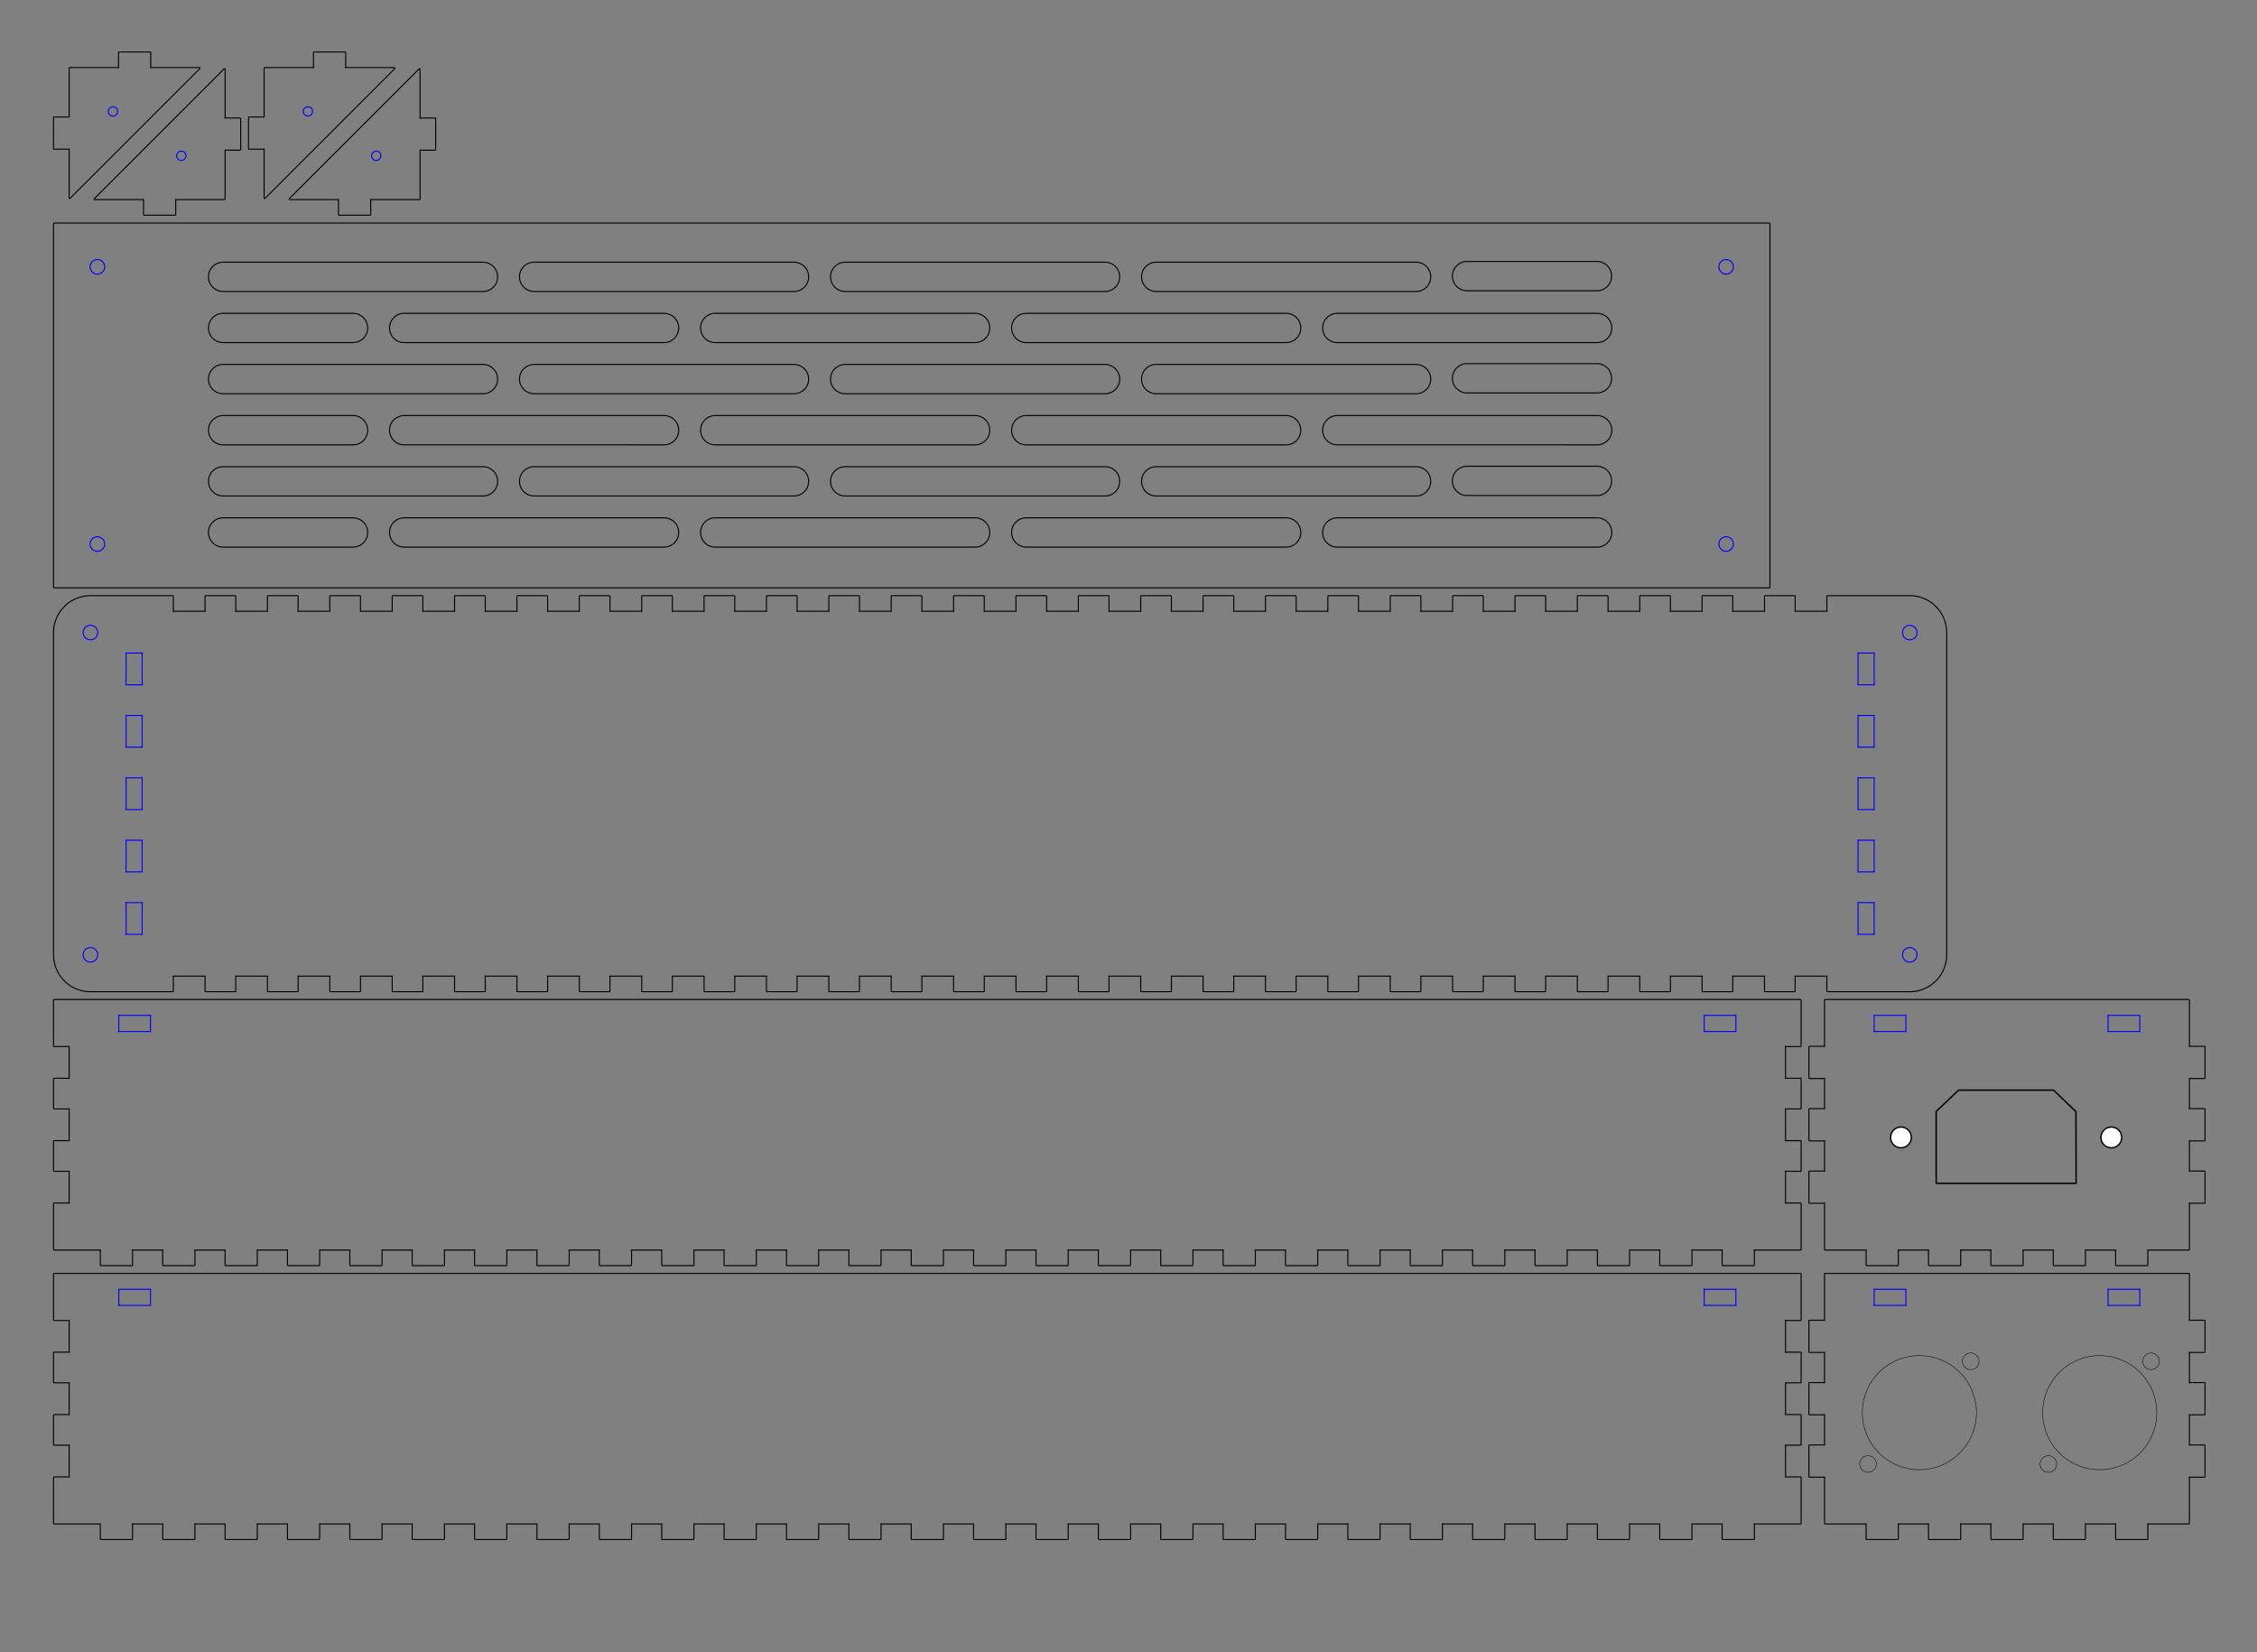 <?xml version="1.0" encoding="UTF-8" standalone="no"?>
<svg
   width="434.20mm"
   height="317.90mm"
   viewBox="0.0 0.0 434.20 317.90"
   version="1.1"
   id="svg20345"
   sodipodi:docname="powersupplybox_original.svg"
   inkscape:version="1.2.2 (b0a84865, 2022-12-01)"
   xml:space="preserve"
   xmlns:inkscape="http://www.inkscape.org/namespaces/inkscape"
   xmlns:sodipodi="http://sodipodi.sourceforge.net/DTD/sodipodi-0.dtd"
   xmlns="http://www.w3.org/2000/svg"
   xmlns:svg="http://www.w3.org/2000/svg"
   xmlns:rdf="http://www.w3.org/1999/02/22-rdf-syntax-ns#"
   xmlns:cc="http://creativecommons.org/ns#"
   xmlns:dc="http://purl.org/dc/elements/1.1/"><rect x="0.0" y="0.0" width="434.20" height="317.90" fill="#808080" stroke="none"/><defs
     id="defs20349" /><sodipodi:namedview
     id="namedview20347"
     pagecolor="#ffffff"
     bordercolor="#666666"
     borderopacity="1.0"
     inkscape:showpageshadow="2"
     inkscape:pageopacity="0.0"
     inkscape:pagecheckerboard="0"
     inkscape:deskcolor="#d1d1d1"
     inkscape:document-units="mm"
     showgrid="false"
     inkscape:zoom="0.98164173"
     inkscape:cx="1232.1196"
     inkscape:cy="887.28909"
     inkscape:window-width="1920"
     inkscape:window-height="958"
     inkscape:window-x="0"
     inkscape:window-y="25"
     inkscape:window-maximized="1"
     inkscape:current-layer="svg20345" /><!--
ElectronicsBox - Closed box with screw on top and mounting holes

Created with Boxes.py (https://festi.info/boxes.py)
Creation date: 2023-01-07 21:43:29
Command line (remove spaces between dashes): boxes ElectronicsBox - -FingerJoint_angle=90.0 - -FingerJoint_style=rectangular - -FingerJoint_surroundingspaces=2.0 - -FingerJoint_edge_width=1.0 - -FingerJoint_extra_length=0.0 - -FingerJoint_finger=2.0 - -FingerJoint_play=0.1 - -FingerJoint_space=2.0 - -FingerJoint_width=1.0 - -x=330.0 - -y=70.0 - -h=42.0 - -outside=0 - -triangle=25.0 - -d1=2.0 - -d2=3.0 - -d3=3.0 - -outsidemounts=0 - -outsidemounts=1 - -holedist=7.0 - -thickness=3.0 - -format=svg - -tabs=0.0 - -debug=0 - -labels=0 - -labels=1 - -reference=100 - -inner_corners=loop - -burn=0.1
Url: http://localhost:8000/ElectronicsBox?FingerJoint_angle=90.0&FingerJoint_style=rectangular&FingerJoint_surroundingspaces=2.0&FingerJoint_edge_width=1.0&FingerJoint_extra_length=0.0&FingerJoint_finger=2.0&FingerJoint_play=0.1&FingerJoint_space=2.0&FingerJoint_width=1.0&x=330.0&y=70.0&h=42.0&outside=0&triangle=25.0&d1=2.0&d2=3.0&d3=3.0&outsidemounts=0&outsidemounts=1&holedist=7.0&thickness=3.0&format=svg&tabs=0.0&debug=0&labels=0&labels=1&reference=100&inner_corners=loop&burn=0.1&render=1
SettingsUrl: http://localhost:8000/ElectronicsBox?FingerJoint_angle=90.0&FingerJoint_style=rectangular&FingerJoint_surroundingspaces=2.0&FingerJoint_edge_width=1.0&FingerJoint_extra_length=0.0&FingerJoint_finger=2.0&FingerJoint_play=0.1&FingerJoint_space=2.0&FingerJoint_width=1.0&x=330.0&y=70.0&h=42.0&outside=0&triangle=25.0&d1=2.0&d2=3.0&d3=3.0&outsidemounts=0&outsidemounts=1&holedist=7.0&thickness=3.0&format=svg&tabs=0.0&debug=0&labels=0&labels=1&reference=100&inner_corners=loop&burn=0.1
--><title
     id="title20237">ElectronicsBox</title><g
     id="p-0"
     style="fill:none;stroke-linecap:round;stroke-linejoin:round;" /><g
     id="p-1"
     style="fill:none;stroke-linecap:round;stroke-linejoin:round;"><path
       d="M 25.900 251.150 H 22.850 C 22.750 251.150 22.850 251.250 22.850 251.150 V 248.050 C 22.850 247.950 22.750 248.050 22.850 248.050 H 28.950 C 29.050 248.050 28.950 247.950 28.950 248.050 V 251.150 C 28.950 251.250 29.050 251.150 28.950 251.150 H 25.900 Z"
       stroke="rgb(0,0,255)"
       stroke-width="0.20"
       id="path20246" /><path
       d="M 330.900 248.050 H 333.950 C 334.050 248.050 333.950 247.950 333.950 248.050 V 251.150 C 333.950 251.250 334.050 251.150 333.950 251.150 H 327.850 C 327.750 251.150 327.850 251.250 327.850 251.150 V 248.050 C 327.850 247.950 327.750 248.050 327.850 248.050 H 330.900 Z"
       stroke="rgb(0,0,255)"
       stroke-width="0.20"
       id="path20248" /><path
       d="M 13.400 293.200 H 19.300 C 19.400 293.200 19.300 293.100 19.300 293.200 V 296.100 C 19.300 296.155 19.345 296.200 19.400 296.200 H 25.400 C 25.455 296.200 25.500 296.155 25.500 296.100 V 293.200 C 25.500 293.100 25.400 293.200 25.500 293.200 H 31.300 C 31.400 293.200 31.300 293.100 31.300 293.200 V 296.100 C 31.300 296.155 31.345 296.200 31.400 296.200 H 37.400 C 37.455 296.200 37.500 296.155 37.500 296.100 V 293.200 C 37.500 293.100 37.400 293.200 37.500 293.200 H 43.300 C 43.400 293.200 43.300 293.100 43.300 293.200 V 296.100 C 43.300 296.155 43.345 296.200 43.400 296.200 H 49.400 C 49.455 296.200 49.500 296.155 49.500 296.100 V 293.200 C 49.500 293.100 49.400 293.200 49.500 293.200 H 55.300 C 55.400 293.200 55.300 293.100 55.300 293.200 V 296.100 C 55.300 296.155 55.345 296.200 55.400 296.200 H 61.400 C 61.455 296.200 61.500 296.155 61.500 296.100 V 293.200 C 61.500 293.100 61.400 293.200 61.500 293.200 H 67.300 C 67.400 293.200 67.300 293.100 67.300 293.200 V 296.100 C 67.300 296.155 67.345 296.200 67.400 296.200 H 73.400 C 73.455 296.200 73.500 296.155 73.500 296.100 V 293.200 C 73.500 293.100 73.400 293.200 73.500 293.200 H 79.300 C 79.400 293.200 79.300 293.100 79.300 293.200 V 296.100 C 79.300 296.155 79.345 296.200 79.400 296.200 H 85.400 C 85.455 296.200 85.500 296.155 85.500 296.100 V 293.200 C 85.500 293.100 85.400 293.200 85.500 293.200 H 91.300 C 91.400 293.200 91.300 293.100 91.300 293.200 V 296.100 C 91.300 296.155 91.345 296.200 91.400 296.200 H 97.400 C 97.455 296.200 97.500 296.155 97.500 296.100 V 293.200 C 97.500 293.100 97.400 293.200 97.500 293.200 H 103.300 C 103.400 293.200 103.300 293.100 103.300 293.200 V 296.100 C 103.300 296.155 103.345 296.200 103.400 296.200 H 109.400 C 109.455 296.200 109.500 296.155 109.500 296.100 V 293.200 C 109.500 293.100 109.400 293.200 109.500 293.200 H 115.300 C 115.400 293.200 115.300 293.100 115.300 293.200 V 296.100 C 115.300 296.155 115.345 296.200 115.400 296.200 H 121.400 C 121.455 296.200 121.500 296.155 121.500 296.100 V 293.200 C 121.500 293.100 121.400 293.200 121.500 293.200 H 127.300 C 127.400 293.200 127.300 293.100 127.300 293.200 V 296.100 C 127.300 296.155 127.345 296.200 127.400 296.200 H 133.400 C 133.455 296.200 133.500 296.155 133.500 296.100 V 293.200 C 133.500 293.100 133.400 293.200 133.500 293.200 H 139.300 C 139.400 293.200 139.300 293.100 139.300 293.200 V 296.100 C 139.300 296.155 139.345 296.200 139.400 296.200 H 145.400 C 145.455 296.200 145.500 296.155 145.500 296.100 V 293.200 C 145.500 293.100 145.400 293.200 145.500 293.200 H 151.300 C 151.400 293.200 151.300 293.100 151.300 293.200 V 296.100 C 151.300 296.155 151.345 296.200 151.400 296.200 H 157.400 C 157.455 296.200 157.500 296.155 157.500 296.100 V 293.200 C 157.500 293.100 157.400 293.200 157.500 293.200 H 163.300 C 163.400 293.200 163.300 293.100 163.300 293.200 V 296.100 C 163.300 296.155 163.345 296.200 163.400 296.200 H 169.400 C 169.455 296.200 169.500 296.155 169.500 296.100 V 293.200 C 169.500 293.100 169.400 293.200 169.500 293.200 H 175.300 C 175.400 293.200 175.300 293.100 175.300 293.200 V 296.100 C 175.300 296.155 175.345 296.200 175.400 296.200 H 181.400 C 181.455 296.200 181.500 296.155 181.500 296.100 V 293.200 C 181.500 293.100 181.400 293.200 181.500 293.200 H 187.300 C 187.400 293.200 187.300 293.100 187.300 293.200 V 296.100 C 187.300 296.155 187.345 296.200 187.400 296.200 H 193.400 C 193.455 296.200 193.500 296.155 193.500 296.100 V 293.200 C 193.500 293.100 193.400 293.200 193.500 293.200 H 199.300 C 199.400 293.200 199.300 293.100 199.300 293.200 V 296.100 C 199.300 296.155 199.345 296.200 199.400 296.200 H 205.400 C 205.455 296.200 205.500 296.155 205.500 296.100 V 293.200 C 205.500 293.100 205.400 293.200 205.500 293.200 H 211.300 C 211.400 293.200 211.300 293.100 211.300 293.200 V 296.100 C 211.300 296.155 211.345 296.200 211.400 296.200 H 217.400 C 217.455 296.200 217.500 296.155 217.500 296.100 V 293.200 C 217.500 293.100 217.400 293.200 217.500 293.200 H 223.300 C 223.400 293.200 223.300 293.100 223.300 293.200 V 296.100 C 223.300 296.155 223.345 296.200 223.400 296.200 H 229.400 C 229.455 296.200 229.500 296.155 229.500 296.100 V 293.200 C 229.500 293.100 229.400 293.200 229.500 293.200 H 235.300 C 235.400 293.200 235.300 293.100 235.300 293.200 V 296.100 C 235.300 296.155 235.345 296.200 235.400 296.200 H 241.400 C 241.455 296.200 241.500 296.155 241.500 296.100 V 293.200 C 241.500 293.100 241.400 293.200 241.500 293.200 H 247.300 C 247.400 293.200 247.300 293.100 247.300 293.200 V 296.100 C 247.300 296.155 247.345 296.200 247.400 296.200 H 253.400 C 253.455 296.200 253.500 296.155 253.500 296.100 V 293.200 C 253.500 293.100 253.400 293.200 253.500 293.200 H 259.300 C 259.400 293.200 259.300 293.100 259.300 293.200 V 296.100 C 259.300 296.155 259.345 296.200 259.400 296.200 H 265.400 C 265.455 296.200 265.500 296.155 265.500 296.100 V 293.200 C 265.500 293.100 265.400 293.200 265.500 293.200 H 271.300 C 271.400 293.200 271.300 293.100 271.300 293.200 V 296.100 C 271.300 296.155 271.345 296.200 271.400 296.200 H 277.400 C 277.455 296.200 277.500 296.155 277.500 296.100 V 293.200 C 277.500 293.100 277.400 293.200 277.500 293.200 H 283.300 C 283.400 293.200 283.300 293.100 283.300 293.200 V 296.100 C 283.300 296.155 283.345 296.200 283.400 296.200 H 289.400 C 289.455 296.200 289.500 296.155 289.500 296.100 V 293.200 C 289.500 293.100 289.400 293.200 289.500 293.200 H 295.300 C 295.400 293.200 295.300 293.100 295.300 293.200 V 296.100 C 295.300 296.155 295.345 296.200 295.400 296.200 H 301.400 C 301.455 296.200 301.500 296.155 301.500 296.100 V 293.200 C 301.500 293.100 301.400 293.200 301.500 293.200 H 307.300 C 307.400 293.200 307.300 293.100 307.300 293.200 V 296.100 C 307.300 296.155 307.345 296.200 307.400 296.200 H 313.400 C 313.455 296.200 313.500 296.155 313.500 296.100 V 293.200 C 313.500 293.100 313.400 293.200 313.500 293.200 H 319.300 C 319.400 293.200 319.300 293.100 319.300 293.200 V 296.100 C 319.300 296.155 319.345 296.200 319.400 296.200 H 325.400 C 325.455 296.200 325.500 296.155 325.500 296.100 V 293.200 C 325.500 293.100 325.400 293.200 325.500 293.200 H 331.300 C 331.400 293.200 331.300 293.100 331.300 293.200 V 296.100 C 331.300 296.155 331.345 296.200 331.400 296.200 H 337.400 C 337.455 296.200 337.500 296.155 337.500 296.100 V 293.200 C 337.500 293.100 337.400 293.200 337.500 293.200 H 343.400 H 346.400 C 346.455 293.200 346.500 293.155 346.500 293.100 V 284.250 C 346.500 284.195 346.455 284.150 346.400 284.150 H 343.500 C 343.400 284.150 343.500 284.250 343.500 284.150 V 278.050 C 343.500 277.950 343.400 278.050 343.500 278.050 H 346.400 C 346.455 278.050 346.500 278.005 346.500 277.950 V 272.250 C 346.500 272.195 346.455 272.150 346.400 272.150 H 343.500 C 343.400 272.150 343.500 272.250 343.500 272.150 V 266.050 C 343.500 265.950 343.400 266.050 343.500 266.050 H 346.400 C 346.455 266.050 346.500 266.005 346.500 265.950 V 260.250 C 346.500 260.195 346.455 260.150 346.400 260.150 H 343.500 C 343.400 260.150 343.500 260.250 343.500 260.150 V 254.050 C 343.500 253.950 343.400 254.050 343.500 254.050 H 346.400 C 346.455 254.050 346.500 254.005 346.500 253.950 V 245.100 C 346.500 245.045 346.455 245.000 346.400 245.000 H 343.400 H 13.400 H 10.400 C 10.345 245.000 10.300 245.045 10.300 245.100 V 253.950 C 10.300 254.005 10.345 254.050 10.400 254.050 H 13.300 C 13.400 254.050 13.300 253.950 13.300 254.050 V 260.150 C 13.300 260.250 13.400 260.150 13.300 260.150 H 10.400 C 10.345 260.150 10.300 260.195 10.300 260.250 V 265.950 C 10.300 266.005 10.345 266.050 10.400 266.050 H 13.300 C 13.400 266.050 13.300 265.950 13.300 266.050 V 272.150 C 13.300 272.250 13.400 272.150 13.300 272.150 H 10.400 C 10.345 272.150 10.300 272.195 10.300 272.250 V 277.950 C 10.300 278.005 10.345 278.050 10.400 278.050 H 13.300 C 13.400 278.050 13.300 277.950 13.300 278.050 V 284.150 C 13.300 284.250 13.400 284.150 13.300 284.150 H 10.400 C 10.345 284.150 10.300 284.195 10.300 284.250 V 293.100 C 10.300 293.155 10.345 293.200 10.400 293.200 H 13.400"
       stroke="rgb(0,0,0)"
       stroke-width="0.20"
       id="path20252" /></g><g
     id="p-2"
     style="fill:none;stroke-linecap:round;stroke-linejoin:round;"><path
       d="M 363.600 251.150 H 360.550 C 360.450 251.150 360.550 251.250 360.550 251.150 V 248.050 C 360.550 247.950 360.450 248.050 360.550 248.050 H 366.650 C 366.750 248.050 366.650 247.950 366.650 248.050 V 251.150 C 366.650 251.250 366.750 251.150 366.650 251.150 H 363.600 Z"
       stroke="rgb(0,0,255)"
       stroke-width="0.20"
       id="path20255" /><path
       d="M 408.600 248.050 H 411.650 C 411.750 248.050 411.650 247.950 411.650 248.050 V 251.150 C 411.650 251.250 411.750 251.150 411.650 251.150 H 405.550 C 405.450 251.150 405.550 251.250 405.550 251.150 V 248.050 C 405.550 247.950 405.450 248.050 405.550 248.050 H 408.600 Z"
       stroke="rgb(0,0,255)"
       stroke-width="0.20"
       id="path20257" /><path
       d="M 351.100 293.200 H 359.000 C 359.100 293.200 359.000 293.100 359.000 293.200 V 296.100 C 359.000 296.155 359.045 296.200 359.100 296.200 H 365.100 C 365.155 296.200 365.200 296.155 365.200 296.100 V 293.200 C 365.200 293.100 365.100 293.200 365.200 293.200 H 371.000 C 371.100 293.200 371.000 293.100 371.000 293.200 V 296.100 C 371.000 296.155 371.045 296.200 371.100 296.200 H 377.100 C 377.155 296.200 377.200 296.155 377.200 296.100 V 293.200 C 377.200 293.100 377.100 293.200 377.200 293.200 H 383.000 C 383.100 293.200 383.000 293.100 383.000 293.200 V 296.100 C 383.000 296.155 383.045 296.200 383.100 296.200 H 389.100 C 389.155 296.200 389.200 296.155 389.200 296.100 V 293.200 C 389.200 293.100 389.100 293.200 389.200 293.200 H 395.000 C 395.100 293.200 395.000 293.100 395.000 293.200 V 296.100 C 395.000 296.155 395.045 296.200 395.100 296.200 H 401.100 C 401.155 296.200 401.200 296.155 401.200 296.100 V 293.200 C 401.200 293.100 401.100 293.200 401.200 293.200 H 407.000 C 407.100 293.200 407.000 293.100 407.000 293.200 V 296.100 C 407.000 296.155 407.045 296.200 407.100 296.200 H 413.100 C 413.155 296.200 413.200 296.155 413.200 296.100 V 293.200 C 413.200 293.100 413.100 293.200 413.200 293.200 H 421.100 C 421.155 293.200 421.200 293.155 421.200 293.100 V 284.200 C 421.200 284.100 421.100 284.200 421.200 284.200 H 424.100 C 424.155 284.200 424.200 284.155 424.200 284.100 V 278.100 C 424.200 278.045 424.155 278.000 424.100 278.000 H 421.200 C 421.100 278.000 421.200 278.100 421.200 278.000 V 272.200 C 421.200 272.100 421.100 272.200 421.200 272.200 H 424.100 C 424.155 272.200 424.200 272.155 424.200 272.100 V 266.100 C 424.200 266.045 424.155 266.000 424.100 266.000 H 421.200 C 421.100 266.000 421.200 266.100 421.200 266.000 V 260.200 C 421.200 260.100 421.100 260.200 421.200 260.200 H 424.100 C 424.155 260.200 424.200 260.155 424.200 260.100 V 254.100 C 424.200 254.045 424.155 254.000 424.100 254.000 H 421.200 C 421.100 254.000 421.200 254.100 421.200 254.000 V 245.100 C 421.200 245.045 421.155 245.000 421.100 245.000 H 351.100 C 351.045 245.000 351.000 245.045 351.000 245.100 V 254.000 C 351.000 254.100 351.100 254.000 351.000 254.000 H 348.100 C 348.045 254.000 348.000 254.045 348.000 254.100 V 260.100 C 348.000 260.155 348.045 260.200 348.100 260.200 H 351.000 C 351.100 260.200 351.000 260.100 351.000 260.200 V 266.000 C 351.000 266.100 351.100 266.000 351.000 266.000 H 348.100 C 348.045 266.000 348.000 266.045 348.000 266.100 V 272.100 C 348.000 272.155 348.045 272.200 348.100 272.200 H 351.000 C 351.100 272.200 351.000 272.100 351.000 272.200 V 278.000 C 351.000 278.100 351.100 278.000 351.000 278.000 H 348.100 C 348.045 278.000 348.000 278.045 348.000 278.100 V 284.100 C 348.000 284.155 348.045 284.200 348.100 284.200 H 351.000 C 351.100 284.200 351.000 284.100 351.000 284.200 V 293.100 C 351.000 293.155 351.045 293.200 351.100 293.200"
       stroke="rgb(0,0,0)"
       stroke-width="0.20"
       id="path20261" /><g
       id="p-6-0"
       style="fill:none;stroke-linecap:round;stroke-linejoin:round"
       transform="translate(211.075,-933.909)"><path
         d="m -168.157,1039.17 h 25 c 0.495,0 0.981,-0.13 1.409,-0.378 0.429,-0.247 0.784,-0.603 1.032,-1.031 0.247,-0.429 0.377,-0.915 0.377,-1.409 0,-0.495 -0.13,-0.981 -0.377,-1.409 -0.248,-0.429 -0.603,-0.785 -1.032,-1.032 -0.428,-0.247 -0.914,-0.378 -1.409,-0.378 h -16.343 -8.657 c -0.495,0 -0.98,0.131 -1.409,0.378 -0.428,0.247 -0.784,0.603 -1.031,1.032 -0.248,0.428 -0.378,0.914 -0.378,1.409 0,0.494 0.13,0.98 0.378,1.409 0.247,0.428 0.603,0.784 1.031,1.031 0.429,0.248 0.914,0.378 1.409,0.378 z m 34.837,-5.637 h 50 c 0.494,0 0.98,0.13 1.409,0.378 0.428,0.247 0.784,0.603 1.031,1.031 0.248,0.429 0.378,0.915 0.378,1.409 0,0.495 -0.13,0.981 -0.378,1.409 -0.247,0.429 -0.603,0.785 -1.031,1.032 -0.429,0.247 -0.915,0.378 -1.409,0.378 H -133.32 c -0.495,0 -0.981,-0.131 -1.41,-0.378 -0.428,-0.247 -0.784,-0.603 -1.031,-1.032 -0.247,-0.428 -0.378,-0.914 -0.378,-1.409 0,-0.494 0.131,-0.98 0.378,-1.409 0.247,-0.428 0.603,-0.784 1.031,-1.031 0.429,-0.248 0.915,-0.378 1.41,-0.378 z m 59.836,0 h 50 c 0.495,0 0.981,0.13 1.409,0.378 0.428,0.247 0.784,0.603 1.032,1.031 0.247,0.429 0.377,0.915 0.377,1.409 0,0.495 -0.13,0.981 -0.377,1.409 -0.248,0.429 -0.604,0.785 -1.032,1.032 -0.428,0.247 -0.914,0.378 -1.409,0.378 h -50 c -0.495,0 -0.981,-0.131 -1.409,-0.378 -0.429,-0.247 -0.784,-0.603 -1.032,-1.032 -0.247,-0.428 -0.377,-0.914 -0.377,-1.409 0,-0.494 0.13,-0.98 0.377,-1.409 0.248,-0.428 0.603,-0.784 1.032,-1.031 0.428,-0.248 0.914,-0.378 1.409,-0.378 z m 59.836,0 h 50 c 0.495,0 0.981,0.13 1.409,0.378 0.429,0.247 0.785,0.603 1.032,1.031 0.247,0.429 0.377,0.915 0.377,1.409 0,0.495 -0.13,0.981 -0.377,1.409 -0.247,0.429 -0.603,0.785 -1.032,1.032 -0.428,0.247 -0.914,0.378 -1.409,0.378 h -50 c -0.494,0 -0.98,-0.131 -1.409,-0.378 -0.428,-0.247 -0.784,-0.603 -1.031,-1.032 -0.248,-0.428 -0.378,-0.914 -0.378,-1.409 0,-0.494 0.13,-0.98 0.378,-1.409 0.247,-0.428 0.603,-0.784 1.031,-1.031 0.429,-0.248 0.915,-0.378 1.409,-0.378 z m 59.837,0 h 50 c 0.494,0 0.98,0.13 1.409,0.378 0.428,0.247 0.784,0.603 1.031,1.031 0.248,0.429 0.378,0.915 0.378,1.409 0,0.495 -0.13,0.981 -0.378,1.409 -0.247,0.429 -0.603,0.785 -1.031,1.032 -0.429,0.247 -0.915,0.378 -1.409,0.378 H 46.189 c -0.495,0 -0.981,-0.131 -1.409,-0.378 -0.429,-0.247 -0.785,-0.603 -1.032,-1.032 -0.247,-0.428 -0.378,-0.914 -0.378,-1.409 0,-0.494 0.131,-0.98 0.378,-1.409 0.247,-0.428 0.603,-0.784 1.032,-1.031 0.428,-0.248 0.914,-0.378 1.409,-0.378 z m -214.346,-9.836 h 50 c 0.495,0 0.981,0.13 1.409,0.378 0.429,0.247 0.784,0.603 1.032,1.031 0.247,0.428 0.377,0.914 0.377,1.409 0,0.495 -0.13,0.981 -0.377,1.409 -0.248,0.429 -0.603,0.784 -1.032,1.032 -0.428,0.247 -0.914,0.377 -1.409,0.377 h -50 c -0.495,0 -0.98,-0.13 -1.409,-0.377 -0.428,-0.248 -0.784,-0.603 -1.031,-1.032 -0.248,-0.428 -0.378,-0.914 -0.378,-1.409 0,-0.495 0.13,-0.981 0.378,-1.409 0.247,-0.428 0.603,-0.784 1.031,-1.031 0.429,-0.248 0.914,-0.378 1.409,-0.378 z m 59.837,0 h 50 c 0.494,0 0.98,0.13 1.409,0.378 0.428,0.247 0.784,0.603 1.031,1.031 0.248,0.428 0.378,0.914 0.378,1.409 0,0.495 -0.13,0.981 -0.378,1.409 -0.247,0.429 -0.603,0.784 -1.031,1.032 -0.429,0.247 -0.915,0.377 -1.409,0.377 H -108.32 c -0.495,0 -0.981,-0.13 -1.41,-0.377 -0.428,-0.248 -0.784,-0.603 -1.031,-1.032 -0.247,-0.428 -0.378,-0.914 -0.378,-1.409 0,-0.495 0.131,-0.981 0.378,-1.409 0.247,-0.428 0.603,-0.784 1.031,-1.031 0.429,-0.248 0.915,-0.378 1.41,-0.378 z m 59.836,0 H 1.516 c 0.495,0 0.981,0.13 1.409,0.378 0.428,0.247 0.784,0.603 1.032,1.031 0.247,0.428 0.377,0.914 0.377,1.409 0,0.495 -0.13,0.981 -0.377,1.409 -0.248,0.429 -0.604,0.784 -1.032,1.032 -0.428,0.247 -0.914,0.377 -1.409,0.377 h -50 c -0.495,0 -0.981,-0.13 -1.409,-0.377 -0.429,-0.248 -0.784,-0.603 -1.032,-1.032 -0.247,-0.428 -0.377,-0.914 -0.377,-1.409 0,-0.495 0.13,-0.981 0.377,-1.409 0.248,-0.428 0.603,-0.784 1.032,-1.031 0.428,-0.248 0.914,-0.378 1.409,-0.378 z m 59.836,0 h 50 c 0.495,0 0.981,0.13 1.409,0.378 0.429,0.247 0.785,0.603 1.032,1.031 0.247,0.428 0.377,0.914 0.377,1.409 0,0.495 -0.13,0.981 -0.377,1.409 -0.247,0.429 -0.603,0.784 -1.032,1.032 -0.428,0.247 -0.914,0.377 -1.409,0.377 H 11.352 c -0.494,0 -0.98,-0.13 -1.409,-0.377 -0.428,-0.248 -0.784,-0.603 -1.031,-1.032 -0.248,-0.428 -0.378,-0.914 -0.378,-1.409 0,-0.495 0.13,-0.981 0.378,-1.409 0.247,-0.428 0.603,-0.784 1.031,-1.031 0.429,-0.248 0.915,-0.378 1.409,-0.378 z m -179.509,-9.836 h 25 c 0.495,0 0.981,0.13 1.409,0.377 0.429,0.248 0.784,0.603 1.032,1.032 0.247,0.428 0.377,0.914 0.377,1.409 0,0.495 -0.13,0.981 -0.377,1.409 -0.248,0.428 -0.603,0.784 -1.032,1.031 -0.428,0.248 -0.914,0.378 -1.409,0.378 h -25 c -0.495,0 -0.98,-0.13 -1.409,-0.378 -0.428,-0.247 -0.784,-0.603 -1.031,-1.031 -0.248,-0.428 -0.378,-0.914 -0.378,-1.409 0,-0.495 0.13,-0.981 0.378,-1.409 0.247,-0.429 0.603,-0.784 1.031,-1.032 0.429,-0.247 0.914,-0.377 1.409,-0.377 z m 34.837,0 h 50 c 0.494,0 0.98,0.13 1.409,0.377 0.428,0.248 0.784,0.603 1.031,1.032 0.248,0.428 0.378,0.914 0.378,1.409 0,0.495 -0.13,0.981 -0.378,1.409 -0.247,0.428 -0.603,0.784 -1.031,1.031 -0.429,0.248 -0.915,0.378 -1.409,0.378 H -133.32 c -0.495,0 -0.981,-0.13 -1.41,-0.378 -0.428,-0.247 -0.784,-0.603 -1.031,-1.031 -0.247,-0.428 -0.378,-0.914 -0.378,-1.409 0,-0.495 0.131,-0.981 0.378,-1.409 0.247,-0.429 0.603,-0.784 1.031,-1.032 0.429,-0.247 0.915,-0.377 1.41,-0.377 z m 59.836,0 h 50 c 0.495,0 0.981,0.13 1.409,0.377 0.428,0.248 0.784,0.603 1.032,1.032 0.247,0.428 0.377,0.914 0.377,1.409 0,0.495 -0.13,0.981 -0.377,1.409 -0.248,0.428 -0.604,0.784 -1.032,1.031 -0.428,0.248 -0.914,0.378 -1.409,0.378 h -50 c -0.495,0 -0.981,-0.13 -1.409,-0.378 -0.429,-0.247 -0.784,-0.603 -1.032,-1.031 -0.247,-0.428 -0.377,-0.914 -0.377,-1.409 0,-0.495 0.13,-0.981 0.377,-1.409 0.248,-0.429 0.603,-0.784 1.032,-1.032 0.428,-0.247 0.914,-0.377 1.409,-0.377 z m 59.836,0 h 50 c 0.495,0 0.981,0.13 1.409,0.377 0.429,0.248 0.785,0.603 1.032,1.032 0.247,0.428 0.377,0.914 0.377,1.409 0,0.495 -0.13,0.981 -0.377,1.409 -0.247,0.428 -0.603,0.784 -1.032,1.031 -0.428,0.248 -0.914,0.378 -1.409,0.378 h -50 c -0.494,0 -0.98,-0.13 -1.409,-0.378 -0.428,-0.247 -0.784,-0.603 -1.031,-1.031 -0.248,-0.428 -0.378,-0.914 -0.378,-1.409 0,-0.495 0.13,-0.981 0.378,-1.409 0.247,-0.429 0.603,-0.784 1.031,-1.032 0.429,-0.247 0.915,-0.377 1.409,-0.377 z m 59.837,0 h 50 c 0.494,0 0.98,0.13 1.409,0.377 0.428,0.248 0.784,0.603 1.031,1.032 0.248,0.428 0.378,0.914 0.378,1.409 0,0.495 -0.13,0.981 -0.378,1.409 -0.247,0.428 -0.603,0.784 -1.031,1.031 -0.429,0.248 -0.915,0.378 -1.409,0.378 H 46.189 c -0.495,0 -0.981,-0.13 -1.409,-0.378 -0.429,-0.247 -0.785,-0.603 -1.032,-1.031 -0.247,-0.428 -0.378,-0.914 -0.378,-1.409 0,-0.495 0.131,-0.981 0.378,-1.409 0.247,-0.429 0.603,-0.784 1.032,-1.032 0.428,-0.247 0.914,-0.377 1.409,-0.377 z m -214.346,-9.837 h 50 c 0.495,0 0.981,0.131 1.409,0.378 0.429,0.247 0.784,0.603 1.032,1.032 0.247,0.428 0.377,0.914 0.377,1.409 0,0.494 -0.13,0.98 -0.377,1.409 -0.248,0.428 -0.603,0.784 -1.032,1.031 -0.428,0.248 -0.914,0.378 -1.409,0.378 h -50 c -0.495,0 -0.98,-0.13 -1.409,-0.378 -0.428,-0.247 -0.784,-0.603 -1.031,-1.031 -0.248,-0.429 -0.378,-0.915 -0.378,-1.409 0,-0.495 0.13,-0.981 0.378,-1.409 0.247,-0.429 0.603,-0.785 1.031,-1.032 0.429,-0.247 0.914,-0.378 1.409,-0.378 z m 59.837,0 h 50 c 0.494,0 0.98,0.131 1.409,0.378 0.428,0.247 0.784,0.603 1.031,1.032 0.248,0.428 0.378,0.914 0.378,1.409 0,0.494 -0.13,0.98 -0.378,1.409 -0.247,0.428 -0.603,0.784 -1.031,1.031 -0.429,0.248 -0.915,0.378 -1.409,0.378 H -108.32 c -0.495,0 -0.981,-0.13 -1.41,-0.378 -0.428,-0.247 -0.784,-0.603 -1.031,-1.031 -0.247,-0.429 -0.378,-0.915 -0.378,-1.409 0,-0.495 0.131,-0.981 0.378,-1.409 0.247,-0.429 0.603,-0.785 1.031,-1.032 0.429,-0.247 0.915,-0.378 1.41,-0.378 z m 59.836,0 H 1.516 c 0.495,0 0.981,0.131 1.409,0.378 0.428,0.247 0.784,0.603 1.032,1.032 0.247,0.428 0.377,0.914 0.377,1.409 0,0.494 -0.13,0.98 -0.377,1.409 -0.248,0.428 -0.604,0.784 -1.032,1.031 -0.428,0.248 -0.914,0.378 -1.409,0.378 h -50 c -0.495,0 -0.981,-0.13 -1.409,-0.378 -0.429,-0.247 -0.784,-0.603 -1.032,-1.031 -0.247,-0.429 -0.377,-0.915 -0.377,-1.409 0,-0.495 0.13,-0.981 0.377,-1.409 0.248,-0.429 0.603,-0.785 1.032,-1.032 0.428,-0.247 0.914,-0.378 1.409,-0.378 z m 59.836,0 h 50 c 0.495,0 0.981,0.131 1.409,0.378 0.429,0.247 0.785,0.603 1.032,1.032 0.247,0.428 0.377,0.914 0.377,1.409 0,0.494 -0.13,0.98 -0.377,1.409 -0.247,0.428 -0.603,0.784 -1.032,1.031 -0.428,0.248 -0.914,0.378 -1.409,0.378 H 11.352 c -0.494,0 -0.98,-0.13 -1.409,-0.378 -0.428,-0.247 -0.784,-0.603 -1.031,-1.031 -0.248,-0.429 -0.378,-0.915 -0.378,-1.409 0,-0.495 0.13,-0.981 0.378,-1.409 0.247,-0.429 0.603,-0.785 1.031,-1.032 0.429,-0.247 0.915,-0.378 1.409,-0.378 z M -168.157,994.188 h 25 c 0.495,0 0.981,0.13 1.409,0.378 0.429,0.247 0.784,0.603 1.032,1.031 0.247,0.429 0.377,0.915 0.377,1.409 0,0.495 -0.13,0.981 -0.377,1.409 -0.248,0.429 -0.603,0.785 -1.032,1.032 -0.428,0.247 -0.914,0.378 -1.409,0.378 h -25 c -0.495,0 -0.98,-0.131 -1.409,-0.378 -0.428,-0.247 -0.784,-0.603 -1.031,-1.032 -0.248,-0.428 -0.378,-0.914 -0.378,-1.409 0,-0.494 0.13,-0.98 0.378,-1.409 0.247,-0.428 0.603,-0.784 1.031,-1.031 0.429,-0.248 0.914,-0.378 1.409,-0.378 z m 34.837,0 h 50 c 0.494,0 0.98,0.13 1.409,0.378 0.428,0.247 0.784,0.603 1.031,1.031 0.248,0.429 0.378,0.915 0.378,1.409 0,0.495 -0.13,0.981 -0.378,1.409 -0.247,0.429 -0.603,0.785 -1.031,1.032 -0.429,0.247 -0.915,0.378 -1.409,0.378 H -133.32 c -0.495,0 -0.981,-0.131 -1.41,-0.378 -0.428,-0.247 -0.784,-0.603 -1.031,-1.032 -0.247,-0.428 -0.378,-0.914 -0.378,-1.409 0,-0.494 0.131,-0.98 0.378,-1.409 0.247,-0.428 0.603,-0.784 1.031,-1.031 0.429,-0.248 0.915,-0.378 1.41,-0.378 z m 59.836,0 h 50 c 0.495,0 0.981,0.13 1.409,0.378 0.428,0.247 0.784,0.603 1.032,1.031 0.247,0.429 0.377,0.915 0.377,1.409 0,0.495 -0.13,0.981 -0.377,1.409 -0.248,0.429 -0.604,0.785 -1.032,1.032 -0.428,0.247 -0.914,0.378 -1.409,0.378 h -50 c -0.495,0 -0.981,-0.131 -1.409,-0.378 -0.429,-0.247 -0.784,-0.603 -1.032,-1.032 -0.247,-0.428 -0.377,-0.914 -0.377,-1.409 0,-0.494 0.13,-0.98 0.377,-1.409 0.248,-0.428 0.603,-0.784 1.032,-1.031 0.428,-0.248 0.914,-0.378 1.409,-0.378 z m 59.836,0 h 50 c 0.495,0 0.981,0.13 1.409,0.378 0.429,0.247 0.785,0.603 1.032,1.031 0.247,0.429 0.377,0.915 0.377,1.409 0,0.495 -0.13,0.981 -0.377,1.409 -0.247,0.429 -0.603,0.785 -1.032,1.032 -0.428,0.247 -0.914,0.378 -1.409,0.378 h -50 c -0.494,0 -0.98,-0.131 -1.409,-0.378 -0.428,-0.247 -0.784,-0.603 -1.031,-1.032 -0.248,-0.428 -0.378,-0.914 -0.378,-1.409 0,-0.494 0.13,-0.98 0.378,-1.409 0.247,-0.428 0.603,-0.784 1.031,-1.031 0.429,-0.248 0.915,-0.378 1.409,-0.378 z m 59.837,0 h 50 c 0.494,0 0.98,0.13 1.409,0.378 0.428,0.247 0.784,0.603 1.031,1.031 0.248,0.429 0.378,0.915 0.378,1.409 0,0.495 -0.13,0.981 -0.378,1.409 -0.247,0.429 -0.603,0.785 -1.031,1.032 -0.429,0.247 -0.915,0.378 -1.409,0.378 H 46.189 c -0.495,0 -0.981,-0.131 -1.409,-0.378 -0.429,-0.247 -0.785,-0.603 -1.032,-1.032 -0.247,-0.428 -0.378,-0.914 -0.378,-1.409 0,-0.494 0.131,-0.98 0.378,-1.409 0.247,-0.428 0.603,-0.784 1.032,-1.031 0.428,-0.248 0.914,-0.378 1.409,-0.378 z m -214.346,-9.836 h 50 c 0.495,0 0.981,0.13 1.409,0.377 0.429,0.248 0.784,0.604 1.032,1.032 0.247,0.428 0.377,0.914 0.377,1.409 0,0.495 -0.13,0.981 -0.377,1.409 -0.248,0.429 -0.603,0.784 -1.032,1.032 -0.428,0.247 -0.914,0.377 -1.409,0.377 h -50 c -0.495,0 -0.98,-0.13 -1.409,-0.377 -0.428,-0.248 -0.784,-0.603 -1.031,-1.032 -0.248,-0.428 -0.378,-0.914 -0.378,-1.409 0,-0.495 0.13,-0.981 0.378,-1.409 0.247,-0.428 0.603,-0.784 1.031,-1.032 0.429,-0.247 0.914,-0.377 1.409,-0.377 z m 59.837,0 h 50 c 0.494,0 0.98,0.13 1.409,0.377 0.428,0.248 0.784,0.604 1.031,1.032 0.248,0.428 0.378,0.914 0.378,1.409 0,0.495 -0.13,0.981 -0.378,1.409 -0.247,0.429 -0.603,0.784 -1.031,1.032 -0.429,0.247 -0.915,0.377 -1.409,0.377 H -108.32 c -0.495,0 -0.981,-0.13 -1.41,-0.377 -0.428,-0.248 -0.784,-0.603 -1.031,-1.032 -0.247,-0.428 -0.378,-0.914 -0.378,-1.409 0,-0.495 0.131,-0.981 0.378,-1.409 0.247,-0.428 0.603,-0.784 1.031,-1.032 0.429,-0.247 0.915,-0.377 1.41,-0.377 z m 59.836,0 H 1.516 c 0.495,0 0.981,0.13 1.409,0.377 0.428,0.248 0.784,0.604 1.032,1.032 0.247,0.428 0.377,0.914 0.377,1.409 0,0.495 -0.13,0.981 -0.377,1.409 -0.248,0.429 -0.604,0.784 -1.032,1.032 -0.428,0.247 -0.914,0.377 -1.409,0.377 h -50 c -0.495,0 -0.981,-0.13 -1.409,-0.377 -0.429,-0.248 -0.784,-0.603 -1.032,-1.032 -0.247,-0.428 -0.377,-0.914 -0.377,-1.409 0,-0.495 0.13,-0.981 0.377,-1.409 0.248,-0.428 0.603,-0.784 1.032,-1.032 0.428,-0.247 0.914,-0.377 1.409,-0.377 z m 59.836,0 h 50 c 0.495,0 0.981,0.13 1.409,0.377 0.429,0.248 0.785,0.604 1.032,1.032 0.247,0.428 0.377,0.914 0.377,1.409 0,0.495 -0.13,0.981 -0.377,1.409 -0.247,0.429 -0.603,0.784 -1.032,1.032 -0.428,0.247 -0.914,0.377 -1.409,0.377 H 11.352 c -0.494,0 -0.98,-0.13 -1.409,-0.377 -0.428,-0.248 -0.784,-0.603 -1.031,-1.032 -0.248,-0.428 -0.378,-0.914 -0.378,-1.409 0,-0.495 0.13,-0.981 0.378,-1.409 0.247,-0.428 0.603,-0.784 1.031,-1.032 0.429,-0.247 0.915,-0.377 1.409,-0.377 z"
         stroke="#000000"
         stroke-width="0.2"
         id="path25222"
         sodipodi:nodetypes="ssccsccscsccsccsssccsccssccsccsssccscsssccsccsssccsccssccsccsssccsccssccsccsssccsccssccsccsssccsccssccsscsssccsccssccsccssscssccssccsccsssccsccssccsccsssccsccsscssccsssccsccssccsccsssccsscssccsccsssccsccsscssccsssccsccssccsccsssccsccssccsccsssscsccssccsccsssccsccssccsccsssccsccssccsccsssccsccssccsccsssccscsssccsccsssccsccssccsccsssccsccssccsccsssccsccssccsccsssccsccssccsscsssccsccssccsccssscssccssccsccs" /><path
         d="m 71.151,1029.246 h 25 c 0.495,0 0.981,-0.13 1.409,-0.378 0.429,-0.247 0.784,-0.603 1.032,-1.031 0.247,-0.429 0.377,-0.915 0.377,-1.409 0,-0.495 -0.13,-0.981 -0.377,-1.409 -0.248,-0.429 -0.603,-0.785 -1.032,-1.032 -0.428,-0.247 -0.914,-0.378 -1.409,-0.378 H 79.809 71.151 c -0.495,0 -0.98,0.131 -1.409,0.378 -0.428,0.247 -0.784,0.603 -1.031,1.032 -0.248,0.428 -0.378,0.914 -0.378,1.409 0,0.494 0.13,0.98 0.378,1.409 0.247,0.428 0.603,0.784 1.031,1.031 0.429,0.248 0.914,0.378 1.409,0.378 z"
         style="fill:none;stroke:#000000;stroke-width:0.2;stroke-linecap:round;stroke-linejoin:round"
         id="path40179-4" /><path
         d="m 71.151,1009.506 h 25 c 0.495,0 0.981,-0.13 1.409,-0.378 0.429,-0.247 0.784,-0.603 1.032,-1.031 0.247,-0.429 0.377,-0.915 0.377,-1.409 0,-0.495 -0.13,-0.981 -0.377,-1.409 -0.248,-0.429 -0.603,-0.785 -1.032,-1.032 -0.428,-0.247 -0.914,-0.378 -1.409,-0.378 H 79.809 71.151 c -0.495,0 -0.98,0.131 -1.409,0.378 -0.428,0.247 -0.784,0.603 -1.031,1.032 -0.248,0.428 -0.378,0.914 -0.378,1.409 0,0.494 0.13,0.98 0.378,1.409 0.247,0.428 0.603,0.784 1.031,1.031 0.429,0.248 0.914,0.378 1.409,0.378 z"
         style="fill:none;stroke:#000000;stroke-width:0.2;stroke-linecap:round;stroke-linejoin:round"
         id="path40179-4-0" /><path
         d="m 71.151,989.846 h 25 c 0.495,0 0.981,-0.13 1.409,-0.378 0.429,-0.247 0.784,-0.603 1.032,-1.031 0.247,-0.429 0.377,-0.915 0.377,-1.409 0,-0.495 -0.13,-0.981 -0.377,-1.409 -0.248,-0.429 -0.603,-0.785 -1.032,-1.032 -0.428,-0.247 -0.914,-0.378 -1.409,-0.378 H 79.809 71.151 c -0.495,0 -0.98,0.131 -1.409,0.378 -0.428,0.247 -0.784,0.603 -1.031,1.032 -0.248,0.428 -0.378,0.914 -0.378,1.409 0,0.494 0.13,0.98 0.378,1.409 0.247,0.428 0.603,0.784 1.031,1.031 0.429,0.248 0.914,0.378 1.409,0.378 z"
         style="fill:none;stroke:#000000;stroke-width:0.2;stroke-linecap:round;stroke-linejoin:round"
         id="path40179-4-5" /></g><g
       id="layer1"
       transform="translate(282.34,159.599)"><path
         style="fill:none;stroke:#000000;stroke-width:0.28px;stroke-linecap:butt;stroke-linejoin:miter;stroke-opacity:1"
         d="M 90.14,68.06 V 54.239 l 4.307,-4.099 H 112.721 l 4.307,4.128 0.032,13.791 z"
         id="path1747" /><circle
         style="fill:#ffffff;stroke:#000000;stroke-width:0.27;stroke-dasharray:none"
         id="path6161"
         cx="83.365"
         cy="59.235"
         r="2" /><circle
         style="fill:#ffffff;stroke:#000000;stroke-width:0.27;stroke-dasharray:none"
         id="path6161-9"
         cx="123.835"
         cy="59.235"
         r="2" /></g><g
       inkscape:label="0"
       id="g29275"
       transform="matrix(0.265,0,0,0.265,253.984,87.281)"><path
         d="m 403.732,733.538 a 6.024,6.024 0 0 0 -12.048,0 6.024,6.024 0 0 0 12.048,0 z"
         style="fill:none;stroke:#000000;stroke-width:0.332;stroke-linecap:round"
         id="path28337" /><path
         d="m 476.398,696.262 a 41.416,41.418 0 0 0 -82.832,0 41.416,41.418 0 0 0 82.832,0 z"
         style="fill:none;stroke:#000000;stroke-width:0.332;stroke-linecap:round"
         id="path28339" /><path
         d="m 478.28,658.986 a 6.024,6.024 0 0 0 -12.048,0 6.024,6.024 0 0 0 12.048,0 z"
         style="fill:none;stroke:#000000;stroke-width:0.332;stroke-linecap:round"
         id="path28341" /></g><g
       inkscape:label="0"
       id="g29275-0"
       transform="matrix(0.265,0,0,0.265,288.671,87.281)"
       style="fill:none;stroke-linecap:round;stroke-linejoin:round"><path
         d="m 403.732,733.538 a 6.024,6.024 0 0 0 -12.048,0 6.024,6.024 0 0 0 12.048,0 z"
         style="fill:none;stroke:#000000;stroke-width:0.332;stroke-linecap:round"
         id="path28337-5" /><path
         d="m 476.398,696.262 a 41.416,41.418 0 0 0 -82.832,0 41.416,41.418 0 0 0 82.832,0 z"
         style="fill:none;stroke:#000000;stroke-width:0.332;stroke-linecap:round"
         id="path28339-2" /><path
         d="m 478.28,658.986 a 6.024,6.024 0 0 0 -12.048,0 6.024,6.024 0 0 0 12.048,0 z"
         style="fill:none;stroke:#000000;stroke-width:0.332;stroke-linecap:round"
         id="path28341-3" /></g></g><g
     id="p-3"
     style="fill:none;stroke-linecap:round;stroke-linejoin:round;"><path
       d="M 363.600 198.450 H 360.550 C 360.450 198.450 360.550 198.550 360.550 198.450 V 195.350 C 360.550 195.250 360.450 195.350 360.550 195.350 H 366.650 C 366.750 195.350 366.650 195.250 366.650 195.350 V 198.450 C 366.650 198.550 366.750 198.450 366.650 198.450 H 363.600 Z"
       stroke="rgb(0,0,255)"
       stroke-width="0.20"
       id="path20264" /><path
       d="M 408.600 195.350 H 411.650 C 411.750 195.350 411.650 195.250 411.650 195.350 V 198.450 C 411.650 198.550 411.750 198.450 411.650 198.450 H 405.550 C 405.450 198.450 405.550 198.550 405.550 198.450 V 195.350 C 405.550 195.250 405.450 195.350 405.550 195.350 H 408.600 Z"
       stroke="rgb(0,0,255)"
       stroke-width="0.20"
       id="path20266" /><path
       d="M 351.100 240.500 H 359.000 C 359.100 240.500 359.000 240.400 359.000 240.500 V 243.400 C 359.000 243.455 359.045 243.500 359.100 243.500 H 365.100 C 365.155 243.500 365.200 243.455 365.200 243.400 V 240.500 C 365.200 240.400 365.100 240.500 365.200 240.500 H 371.000 C 371.100 240.500 371.000 240.400 371.000 240.500 V 243.400 C 371.000 243.455 371.045 243.500 371.100 243.500 H 377.100 C 377.155 243.500 377.200 243.455 377.200 243.400 V 240.500 C 377.200 240.400 377.100 240.500 377.200 240.500 H 383.000 C 383.100 240.500 383.000 240.400 383.000 240.500 V 243.400 C 383.000 243.455 383.045 243.500 383.100 243.500 H 389.100 C 389.155 243.500 389.200 243.455 389.200 243.400 V 240.500 C 389.200 240.400 389.100 240.500 389.200 240.500 H 395.000 C 395.100 240.500 395.000 240.400 395.000 240.500 V 243.400 C 395.000 243.455 395.045 243.500 395.100 243.500 H 401.100 C 401.155 243.500 401.200 243.455 401.200 243.400 V 240.500 C 401.200 240.400 401.100 240.500 401.200 240.500 H 407.000 C 407.100 240.500 407.000 240.400 407.000 240.500 V 243.400 C 407.000 243.455 407.045 243.500 407.100 243.500 H 413.100 C 413.155 243.500 413.200 243.455 413.200 243.400 V 240.500 C 413.200 240.400 413.100 240.500 413.200 240.500 H 421.100 C 421.155 240.500 421.200 240.455 421.200 240.400 V 231.500 C 421.200 231.400 421.100 231.500 421.200 231.500 H 424.100 C 424.155 231.500 424.200 231.455 424.200 231.400 V 225.400 C 424.200 225.345 424.155 225.300 424.100 225.300 H 421.200 C 421.100 225.300 421.200 225.400 421.200 225.300 V 219.500 C 421.200 219.400 421.100 219.500 421.200 219.500 H 424.100 C 424.155 219.500 424.200 219.455 424.200 219.400 V 213.400 C 424.200 213.345 424.155 213.300 424.100 213.300 H 421.200 C 421.100 213.300 421.200 213.400 421.200 213.300 V 207.500 C 421.200 207.400 421.100 207.500 421.200 207.500 H 424.100 C 424.155 207.500 424.200 207.455 424.200 207.400 V 201.400 C 424.200 201.345 424.155 201.300 424.100 201.300 H 421.200 C 421.100 201.300 421.200 201.400 421.200 201.300 V 192.400 C 421.200 192.345 421.155 192.300 421.100 192.300 H 351.100 C 351.045 192.300 351.000 192.345 351.000 192.400 V 201.300 C 351.000 201.400 351.100 201.300 351.000 201.300 H 348.100 C 348.045 201.300 348.000 201.345 348.000 201.400 V 207.400 C 348.000 207.455 348.045 207.500 348.100 207.500 H 351.000 C 351.100 207.500 351.000 207.400 351.000 207.500 V 213.300 C 351.000 213.400 351.100 213.300 351.000 213.300 H 348.100 C 348.045 213.300 348.000 213.345 348.000 213.400 V 219.400 C 348.000 219.455 348.045 219.500 348.100 219.500 H 351.000 C 351.100 219.500 351.000 219.400 351.000 219.500 V 225.300 C 351.000 225.400 351.100 225.300 351.000 225.300 H 348.100 C 348.045 225.300 348.000 225.345 348.000 225.400 V 231.400 C 348.000 231.455 348.045 231.500 348.100 231.500 H 351.000 C 351.100 231.500 351.000 231.400 351.000 231.500 V 240.400 C 351.000 240.455 351.045 240.500 351.100 240.500"
       stroke="rgb(0,0,0)"
       stroke-width="0.20"
       id="path20270" /></g><g
     id="p-4"
     style="fill:none;stroke-linecap:round;stroke-linejoin:round;"><path
       d="M 25.900 198.450 H 22.850 C 22.750 198.450 22.850 198.550 22.850 198.450 V 195.350 C 22.850 195.250 22.750 195.350 22.850 195.350 H 28.950 C 29.050 195.350 28.950 195.250 28.950 195.350 V 198.450 C 28.950 198.550 29.050 198.450 28.950 198.450 H 25.900 Z"
       stroke="rgb(0,0,255)"
       stroke-width="0.20"
       id="path20273" /><path
       d="M 330.900 195.350 H 333.950 C 334.050 195.350 333.950 195.250 333.950 195.350 V 198.450 C 333.950 198.550 334.050 198.450 333.950 198.450 H 327.850 C 327.750 198.450 327.850 198.550 327.850 198.450 V 195.350 C 327.850 195.250 327.750 195.350 327.850 195.350 H 330.900 Z"
       stroke="rgb(0,0,255)"
       stroke-width="0.20"
       id="path20275" /><path
       d="M 13.400 240.500 H 19.300 C 19.400 240.500 19.300 240.400 19.300 240.500 V 243.400 C 19.300 243.455 19.345 243.500 19.400 243.500 H 25.400 C 25.455 243.500 25.500 243.455 25.500 243.400 V 240.500 C 25.500 240.400 25.400 240.500 25.500 240.500 H 31.300 C 31.400 240.500 31.300 240.400 31.300 240.500 V 243.400 C 31.300 243.455 31.345 243.500 31.400 243.500 H 37.400 C 37.455 243.500 37.500 243.455 37.500 243.400 V 240.500 C 37.500 240.400 37.400 240.500 37.500 240.500 H 43.300 C 43.400 240.500 43.300 240.400 43.300 240.500 V 243.400 C 43.300 243.455 43.345 243.500 43.400 243.500 H 49.400 C 49.455 243.500 49.500 243.455 49.500 243.400 V 240.500 C 49.500 240.400 49.400 240.500 49.500 240.500 H 55.300 C 55.400 240.500 55.300 240.400 55.300 240.500 V 243.400 C 55.300 243.455 55.345 243.500 55.400 243.500 H 61.400 C 61.455 243.500 61.500 243.455 61.500 243.400 V 240.500 C 61.500 240.400 61.400 240.500 61.500 240.500 H 67.300 C 67.400 240.500 67.300 240.400 67.300 240.500 V 243.400 C 67.300 243.455 67.345 243.500 67.400 243.500 H 73.400 C 73.455 243.500 73.500 243.455 73.500 243.400 V 240.500 C 73.500 240.400 73.400 240.500 73.500 240.500 H 79.300 C 79.400 240.500 79.300 240.400 79.300 240.500 V 243.400 C 79.300 243.455 79.345 243.500 79.400 243.500 H 85.400 C 85.455 243.500 85.500 243.455 85.500 243.400 V 240.500 C 85.500 240.400 85.400 240.500 85.500 240.500 H 91.300 C 91.400 240.500 91.300 240.400 91.300 240.500 V 243.400 C 91.300 243.455 91.345 243.500 91.400 243.500 H 97.400 C 97.455 243.500 97.500 243.455 97.500 243.400 V 240.500 C 97.500 240.400 97.400 240.500 97.500 240.500 H 103.300 C 103.400 240.500 103.300 240.400 103.300 240.500 V 243.400 C 103.300 243.455 103.345 243.500 103.400 243.500 H 109.400 C 109.455 243.500 109.500 243.455 109.500 243.400 V 240.500 C 109.500 240.400 109.400 240.500 109.500 240.500 H 115.300 C 115.400 240.500 115.300 240.400 115.300 240.500 V 243.400 C 115.300 243.455 115.345 243.500 115.400 243.500 H 121.400 C 121.455 243.500 121.500 243.455 121.500 243.400 V 240.500 C 121.500 240.400 121.400 240.500 121.500 240.500 H 127.300 C 127.400 240.500 127.300 240.400 127.300 240.500 V 243.400 C 127.300 243.455 127.345 243.500 127.400 243.500 H 133.400 C 133.455 243.500 133.500 243.455 133.500 243.400 V 240.500 C 133.500 240.400 133.400 240.500 133.500 240.500 H 139.300 C 139.400 240.500 139.300 240.400 139.300 240.500 V 243.400 C 139.300 243.455 139.345 243.500 139.400 243.500 H 145.400 C 145.455 243.500 145.500 243.455 145.500 243.400 V 240.500 C 145.500 240.400 145.400 240.500 145.500 240.500 H 151.300 C 151.400 240.500 151.300 240.400 151.300 240.500 V 243.400 C 151.300 243.455 151.345 243.500 151.400 243.500 H 157.400 C 157.455 243.500 157.500 243.455 157.500 243.400 V 240.500 C 157.500 240.400 157.400 240.500 157.500 240.500 H 163.300 C 163.400 240.500 163.300 240.400 163.300 240.500 V 243.400 C 163.300 243.455 163.345 243.500 163.400 243.500 H 169.400 C 169.455 243.500 169.500 243.455 169.500 243.400 V 240.500 C 169.500 240.400 169.400 240.500 169.500 240.500 H 175.300 C 175.400 240.500 175.300 240.400 175.300 240.500 V 243.400 C 175.300 243.455 175.345 243.500 175.400 243.500 H 181.400 C 181.455 243.500 181.500 243.455 181.500 243.400 V 240.500 C 181.500 240.400 181.400 240.500 181.500 240.500 H 187.300 C 187.400 240.500 187.300 240.400 187.300 240.500 V 243.400 C 187.300 243.455 187.345 243.500 187.400 243.500 H 193.400 C 193.455 243.500 193.500 243.455 193.500 243.400 V 240.500 C 193.500 240.400 193.400 240.500 193.500 240.500 H 199.300 C 199.400 240.500 199.300 240.400 199.300 240.500 V 243.400 C 199.300 243.455 199.345 243.500 199.400 243.500 H 205.400 C 205.455 243.500 205.500 243.455 205.500 243.400 V 240.500 C 205.500 240.400 205.400 240.500 205.500 240.500 H 211.300 C 211.400 240.500 211.300 240.400 211.300 240.500 V 243.400 C 211.300 243.455 211.345 243.500 211.400 243.500 H 217.400 C 217.455 243.500 217.500 243.455 217.500 243.400 V 240.500 C 217.500 240.400 217.400 240.500 217.500 240.500 H 223.300 C 223.400 240.500 223.300 240.400 223.300 240.500 V 243.400 C 223.300 243.455 223.345 243.500 223.400 243.500 H 229.400 C 229.455 243.500 229.500 243.455 229.500 243.400 V 240.500 C 229.500 240.400 229.400 240.500 229.500 240.500 H 235.300 C 235.400 240.500 235.300 240.400 235.300 240.500 V 243.400 C 235.300 243.455 235.345 243.500 235.400 243.500 H 241.400 C 241.455 243.500 241.500 243.455 241.500 243.400 V 240.500 C 241.500 240.400 241.400 240.500 241.500 240.500 H 247.300 C 247.400 240.500 247.300 240.400 247.300 240.500 V 243.400 C 247.300 243.455 247.345 243.500 247.400 243.500 H 253.400 C 253.455 243.500 253.500 243.455 253.500 243.400 V 240.500 C 253.500 240.400 253.400 240.500 253.500 240.500 H 259.300 C 259.400 240.500 259.300 240.400 259.300 240.500 V 243.400 C 259.300 243.455 259.345 243.500 259.400 243.500 H 265.400 C 265.455 243.500 265.500 243.455 265.500 243.400 V 240.500 C 265.500 240.400 265.400 240.500 265.500 240.500 H 271.300 C 271.400 240.500 271.300 240.400 271.300 240.500 V 243.400 C 271.300 243.455 271.345 243.500 271.400 243.500 H 277.400 C 277.455 243.500 277.500 243.455 277.500 243.400 V 240.500 C 277.500 240.400 277.400 240.500 277.500 240.500 H 283.300 C 283.400 240.500 283.300 240.400 283.300 240.500 V 243.400 C 283.300 243.455 283.345 243.500 283.400 243.500 H 289.400 C 289.455 243.500 289.500 243.455 289.500 243.400 V 240.500 C 289.500 240.400 289.400 240.500 289.500 240.500 H 295.300 C 295.400 240.500 295.300 240.400 295.300 240.500 V 243.400 C 295.300 243.455 295.345 243.500 295.400 243.500 H 301.400 C 301.455 243.500 301.500 243.455 301.500 243.400 V 240.500 C 301.500 240.400 301.400 240.500 301.500 240.500 H 307.300 C 307.400 240.500 307.300 240.400 307.300 240.500 V 243.400 C 307.300 243.455 307.345 243.500 307.400 243.500 H 313.400 C 313.455 243.500 313.500 243.455 313.500 243.400 V 240.500 C 313.500 240.400 313.400 240.500 313.500 240.500 H 319.300 C 319.400 240.500 319.300 240.400 319.300 240.500 V 243.400 C 319.300 243.455 319.345 243.500 319.400 243.500 H 325.400 C 325.455 243.500 325.500 243.455 325.500 243.400 V 240.500 C 325.500 240.400 325.400 240.500 325.500 240.500 H 331.300 C 331.400 240.500 331.300 240.400 331.300 240.500 V 243.400 C 331.300 243.455 331.345 243.500 331.400 243.500 H 337.400 C 337.455 243.500 337.500 243.455 337.500 243.400 V 240.500 C 337.500 240.400 337.400 240.500 337.500 240.500 H 343.400 H 346.400 C 346.455 240.500 346.500 240.455 346.500 240.400 V 231.550 C 346.500 231.495 346.455 231.450 346.400 231.450 H 343.500 C 343.400 231.450 343.500 231.550 343.500 231.450 V 225.350 C 343.500 225.250 343.400 225.350 343.500 225.350 H 346.400 C 346.455 225.350 346.500 225.305 346.500 225.250 V 219.550 C 346.500 219.495 346.455 219.450 346.400 219.450 H 343.500 C 343.400 219.450 343.500 219.550 343.500 219.450 V 213.350 C 343.500 213.250 343.400 213.350 343.500 213.350 H 346.400 C 346.455 213.350 346.500 213.305 346.500 213.250 V 207.550 C 346.500 207.495 346.455 207.450 346.400 207.450 H 343.500 C 343.400 207.450 343.500 207.550 343.500 207.450 V 201.350 C 343.500 201.250 343.400 201.350 343.500 201.350 H 346.400 C 346.455 201.350 346.500 201.305 346.500 201.250 V 192.400 C 346.500 192.345 346.455 192.300 346.400 192.300 H 343.400 H 13.400 H 10.400 C 10.345 192.300 10.300 192.345 10.300 192.400 V 201.250 C 10.300 201.305 10.345 201.350 10.400 201.350 H 13.300 C 13.400 201.350 13.300 201.250 13.300 201.350 V 207.450 C 13.300 207.550 13.400 207.450 13.300 207.450 H 10.400 C 10.345 207.450 10.300 207.495 10.300 207.550 V 213.250 C 10.300 213.305 10.345 213.350 10.400 213.350 H 13.300 C 13.400 213.350 13.300 213.250 13.300 213.350 V 219.450 C 13.300 219.550 13.400 219.450 13.300 219.450 H 10.400 C 10.345 219.450 10.300 219.495 10.300 219.550 V 225.250 C 10.300 225.305 10.345 225.350 10.400 225.350 H 13.300 C 13.400 225.350 13.300 225.250 13.300 225.350 V 231.450 C 13.300 231.550 13.400 231.450 13.300 231.450 H 10.400 C 10.345 231.450 10.300 231.495 10.300 231.550 V 240.400 C 10.300 240.455 10.345 240.500 10.400 240.500 H 13.400"
       stroke="rgb(0,0,0)"
       stroke-width="0.20"
       id="path20279" /></g><g
     id="p-5"
     style="fill:none;stroke-linecap:round;stroke-linejoin:round;"><path
       d="M 18.800 183.700 C 18.800 183.968 18.723 184.231 18.578 184.457 C 18.433 184.683 18.226 184.862 17.982 184.973 C 17.737 185.085 17.466 185.124 17.201 185.086 C 16.935 185.048 16.686 184.934 16.483 184.758 C 16.280 184.582 16.132 184.352 16.057 184.094 C 15.981 183.837 15.981 183.563 16.057 183.306 C 16.132 183.048 16.280 182.818 16.483 182.642 C 16.686 182.466 16.935 182.352 17.201 182.314 C 17.466 182.276 17.737 182.315 17.982 182.427 C 18.226 182.538 18.433 182.717 18.578 182.943 C 18.723 183.169 18.800 183.432 18.800 183.700 Z"
       stroke="rgb(0,0,255)"
       stroke-width="0.20"
       id="path20282" /><path
       d="M 17.400 190.800 H 27.400 H 33.250 C 33.305 190.800 33.350 190.755 33.350 190.700 V 187.800 C 33.350 187.700 33.250 187.800 33.350 187.800 H 39.450 C 39.550 187.800 39.450 187.700 39.450 187.800 V 190.700 C 39.450 190.755 39.495 190.800 39.550 190.800 H 45.250 C 45.305 190.800 45.350 190.755 45.350 190.700 V 187.800 C 45.350 187.700 45.250 187.800 45.350 187.800 H 51.450 C 51.550 187.800 51.450 187.700 51.450 187.800 V 190.700 C 51.450 190.755 51.495 190.800 51.550 190.800 H 57.250 C 57.305 190.800 57.350 190.755 57.350 190.700 V 187.800 C 57.350 187.700 57.250 187.800 57.350 187.800 H 63.450 C 63.550 187.800 63.450 187.700 63.450 187.800 V 190.700 C 63.450 190.755 63.495 190.800 63.550 190.800 H 69.250 C 69.305 190.800 69.350 190.755 69.350 190.700 V 187.800 C 69.350 187.700 69.250 187.800 69.350 187.800 H 75.450 C 75.550 187.800 75.450 187.700 75.450 187.800 V 190.700 C 75.450 190.755 75.495 190.800 75.550 190.800 H 81.250 C 81.305 190.800 81.350 190.755 81.350 190.700 V 187.800 C 81.350 187.700 81.250 187.800 81.350 187.800 H 87.450 C 87.550 187.800 87.450 187.700 87.450 187.800 V 190.700 C 87.450 190.755 87.495 190.800 87.550 190.800 H 93.250 C 93.305 190.800 93.350 190.755 93.350 190.700 V 187.800 C 93.350 187.700 93.250 187.800 93.350 187.800 H 99.450 C 99.550 187.800 99.450 187.700 99.450 187.800 V 190.700 C 99.450 190.755 99.495 190.800 99.550 190.800 H 105.250 C 105.305 190.800 105.350 190.755 105.350 190.700 V 187.800 C 105.350 187.700 105.250 187.800 105.350 187.800 H 111.450 C 111.550 187.800 111.450 187.700 111.450 187.800 V 190.700 C 111.450 190.755 111.495 190.800 111.550 190.800 H 117.250 C 117.305 190.800 117.350 190.755 117.350 190.700 V 187.800 C 117.350 187.700 117.250 187.800 117.350 187.800 H 123.450 C 123.550 187.800 123.450 187.700 123.450 187.800 V 190.700 C 123.450 190.755 123.495 190.800 123.550 190.800 H 129.250 C 129.305 190.800 129.350 190.755 129.350 190.700 V 187.800 C 129.350 187.700 129.250 187.800 129.350 187.800 H 135.450 C 135.550 187.800 135.450 187.700 135.450 187.800 V 190.700 C 135.450 190.755 135.495 190.800 135.550 190.800 H 141.250 C 141.305 190.800 141.350 190.755 141.350 190.700 V 187.800 C 141.350 187.700 141.250 187.800 141.350 187.800 H 147.450 C 147.550 187.800 147.450 187.700 147.450 187.800 V 190.700 C 147.450 190.755 147.495 190.800 147.550 190.800 H 153.250 C 153.305 190.800 153.350 190.755 153.350 190.700 V 187.800 C 153.350 187.700 153.250 187.800 153.350 187.800 H 159.450 C 159.550 187.800 159.450 187.700 159.450 187.800 V 190.700 C 159.450 190.755 159.495 190.800 159.550 190.800 H 165.250 C 165.305 190.800 165.350 190.755 165.350 190.700 V 187.800 C 165.350 187.700 165.250 187.800 165.350 187.800 H 171.450 C 171.550 187.800 171.450 187.700 171.450 187.800 V 190.700 C 171.450 190.755 171.495 190.800 171.550 190.800 H 177.250 C 177.305 190.800 177.350 190.755 177.350 190.700 V 187.800 C 177.350 187.700 177.250 187.800 177.350 187.800 H 183.450 C 183.550 187.800 183.450 187.700 183.450 187.800 V 190.700 C 183.450 190.755 183.495 190.800 183.550 190.800 H 189.250 C 189.305 190.800 189.350 190.755 189.350 190.700 V 187.800 C 189.350 187.700 189.250 187.800 189.350 187.800 H 195.450 C 195.550 187.800 195.450 187.700 195.450 187.800 V 190.700 C 195.450 190.755 195.495 190.800 195.550 190.800 H 201.250 C 201.305 190.800 201.350 190.755 201.350 190.700 V 187.800 C 201.350 187.700 201.250 187.800 201.350 187.800 H 207.450 C 207.550 187.800 207.450 187.700 207.450 187.800 V 190.700 C 207.450 190.755 207.495 190.800 207.550 190.800 H 213.250 C 213.305 190.800 213.350 190.755 213.350 190.700 V 187.800 C 213.350 187.700 213.250 187.800 213.350 187.800 H 219.450 C 219.550 187.800 219.450 187.700 219.450 187.800 V 190.700 C 219.450 190.755 219.495 190.800 219.550 190.800 H 225.250 C 225.305 190.800 225.350 190.755 225.350 190.700 V 187.800 C 225.350 187.700 225.250 187.800 225.350 187.800 H 231.450 C 231.550 187.800 231.450 187.700 231.450 187.800 V 190.700 C 231.450 190.755 231.495 190.800 231.550 190.800 H 237.250 C 237.305 190.800 237.350 190.755 237.350 190.700 V 187.800 C 237.350 187.700 237.250 187.800 237.350 187.800 H 243.450 C 243.550 187.800 243.450 187.700 243.450 187.800 V 190.700 C 243.450 190.755 243.495 190.800 243.550 190.800 H 249.250 C 249.305 190.800 249.350 190.755 249.350 190.700 V 187.800 C 249.350 187.700 249.250 187.800 249.350 187.800 H 255.450 C 255.550 187.800 255.450 187.700 255.450 187.800 V 190.700 C 255.450 190.755 255.495 190.800 255.550 190.800 H 261.250 C 261.305 190.800 261.350 190.755 261.350 190.700 V 187.800 C 261.350 187.700 261.250 187.800 261.350 187.800 H 267.450 C 267.550 187.800 267.450 187.700 267.450 187.800 V 190.700 C 267.450 190.755 267.495 190.800 267.550 190.800 H 273.250 C 273.305 190.800 273.350 190.755 273.350 190.700 V 187.800 C 273.350 187.700 273.250 187.800 273.350 187.800 H 279.450 C 279.550 187.800 279.450 187.700 279.450 187.800 V 190.700 C 279.450 190.755 279.495 190.800 279.550 190.800 H 285.250 C 285.305 190.800 285.350 190.755 285.350 190.700 V 187.800 C 285.350 187.700 285.250 187.800 285.350 187.800 H 291.450 C 291.550 187.800 291.450 187.700 291.450 187.800 V 190.700 C 291.450 190.755 291.495 190.800 291.550 190.800 H 297.250 C 297.305 190.800 297.350 190.755 297.350 190.700 V 187.800 C 297.350 187.700 297.250 187.800 297.350 187.800 H 303.450 C 303.550 187.800 303.450 187.700 303.450 187.800 V 190.700 C 303.450 190.755 303.495 190.800 303.550 190.800 H 309.250 C 309.305 190.800 309.350 190.755 309.350 190.700 V 187.800 C 309.350 187.700 309.250 187.800 309.350 187.800 H 315.450 C 315.550 187.800 315.450 187.700 315.450 187.800 V 190.700 C 315.450 190.755 315.495 190.800 315.550 190.800 H 321.250 C 321.305 190.800 321.350 190.755 321.350 190.700 V 187.800 C 321.350 187.700 321.250 187.800 321.350 187.800 H 327.450 C 327.550 187.800 327.450 187.700 327.450 187.800 V 190.700 C 327.450 190.755 327.495 190.800 327.550 190.800 H 333.250 C 333.305 190.800 333.350 190.755 333.350 190.700 V 187.800 C 333.350 187.700 333.250 187.800 333.350 187.800 H 339.450 C 339.550 187.800 339.450 187.700 339.450 187.800 V 190.700 C 339.450 190.755 339.495 190.800 339.550 190.800 H 345.250 C 345.305 190.800 345.350 190.755 345.350 190.700 V 187.800 C 345.350 187.700 345.250 187.800 345.350 187.800 H 351.450 C 351.550 187.800 351.450 187.700 351.450 187.800 V 190.700 C 351.450 190.755 351.495 190.800 351.550 190.800 H 357.400 H 367.400 C 368.646 190.800 369.871 190.472 370.950 189.849 C 372.029 189.226 372.926 188.329 373.549 187.250 C 374.172 186.171 374.500 184.946 374.500 183.700 V 121.700 C 374.500 120.454 374.172 119.229 373.549 118.150 C 372.926 117.071 372.029 116.174 370.950 115.551 C 369.871 114.928 368.646 114.600 367.400 114.600 H 357.400 H 351.550 C 351.495 114.600 351.450 114.645 351.450 114.700 V 117.600 C 351.450 117.700 351.550 117.600 351.450 117.600 H 345.350 C 345.250 117.600 345.350 117.700 345.350 117.600 V 114.700 C 345.350 114.645 345.305 114.600 345.250 114.600 H 339.550 C 339.495 114.600 339.450 114.645 339.450 114.700 V 117.600 C 339.450 117.700 339.550 117.600 339.450 117.600 H 333.350 C 333.250 117.600 333.350 117.700 333.350 117.600 V 114.700 C 333.350 114.645 333.305 114.600 333.250 114.600 H 327.550 C 327.495 114.600 327.450 114.645 327.450 114.700 V 117.600 C 327.450 117.700 327.550 117.600 327.450 117.600 H 321.350 C 321.250 117.600 321.350 117.700 321.350 117.600 V 114.700 C 321.350 114.645 321.305 114.600 321.250 114.600 H 315.550 C 315.495 114.600 315.450 114.645 315.450 114.700 V 117.600 C 315.450 117.700 315.550 117.600 315.450 117.600 H 309.350 C 309.250 117.600 309.350 117.700 309.350 117.600 V 114.700 C 309.350 114.645 309.305 114.600 309.250 114.600 H 303.550 C 303.495 114.600 303.450 114.645 303.450 114.700 V 117.600 C 303.450 117.700 303.550 117.600 303.450 117.600 H 297.350 C 297.250 117.600 297.350 117.700 297.350 117.600 V 114.700 C 297.350 114.645 297.305 114.600 297.250 114.600 H 291.550 C 291.495 114.600 291.450 114.645 291.450 114.700 V 117.600 C 291.450 117.700 291.550 117.600 291.450 117.600 H 285.350 C 285.250 117.600 285.350 117.700 285.350 117.600 V 114.700 C 285.350 114.645 285.305 114.600 285.250 114.600 H 279.550 C 279.495 114.600 279.450 114.645 279.450 114.700 V 117.600 C 279.450 117.700 279.550 117.600 279.450 117.600 H 273.350 C 273.250 117.600 273.350 117.700 273.350 117.600 V 114.700 C 273.350 114.645 273.305 114.600 273.250 114.600 H 267.550 C 267.495 114.600 267.450 114.645 267.450 114.700 V 117.600 C 267.450 117.700 267.550 117.600 267.450 117.600 H 261.350 C 261.250 117.600 261.350 117.700 261.350 117.600 V 114.700 C 261.350 114.645 261.305 114.600 261.250 114.600 H 255.550 C 255.495 114.600 255.450 114.645 255.450 114.700 V 117.600 C 255.450 117.700 255.550 117.600 255.450 117.600 H 249.350 C 249.250 117.600 249.350 117.700 249.350 117.600 V 114.700 C 249.350 114.645 249.305 114.600 249.250 114.600 H 243.550 C 243.495 114.600 243.450 114.645 243.450 114.700 V 117.600 C 243.450 117.700 243.550 117.600 243.450 117.600 H 237.350 C 237.250 117.600 237.350 117.700 237.350 117.600 V 114.700 C 237.350 114.645 237.305 114.600 237.250 114.600 H 231.550 C 231.495 114.600 231.450 114.645 231.450 114.700 V 117.600 C 231.450 117.700 231.550 117.600 231.450 117.600 H 225.350 C 225.250 117.600 225.350 117.700 225.350 117.600 V 114.700 C 225.350 114.645 225.305 114.600 225.250 114.600 H 219.550 C 219.495 114.600 219.450 114.645 219.450 114.700 V 117.600 C 219.450 117.700 219.550 117.600 219.450 117.600 H 213.350 C 213.250 117.600 213.350 117.700 213.350 117.600 V 114.700 C 213.350 114.645 213.305 114.600 213.250 114.600 H 207.550 C 207.495 114.600 207.450 114.645 207.450 114.700 V 117.600 C 207.450 117.700 207.550 117.600 207.450 117.600 H 201.350 C 201.250 117.600 201.350 117.700 201.350 117.600 V 114.700 C 201.350 114.645 201.305 114.600 201.250 114.600 H 195.550 C 195.495 114.600 195.450 114.645 195.450 114.700 V 117.600 C 195.450 117.700 195.550 117.600 195.450 117.600 H 189.350 C 189.250 117.600 189.350 117.700 189.350 117.600 V 114.700 C 189.350 114.645 189.305 114.600 189.250 114.600 H 183.550 C 183.495 114.600 183.450 114.645 183.450 114.700 V 117.600 C 183.450 117.700 183.550 117.600 183.450 117.600 H 177.350 C 177.250 117.600 177.350 117.700 177.350 117.600 V 114.700 C 177.350 114.645 177.305 114.600 177.250 114.600 H 171.550 C 171.495 114.600 171.450 114.645 171.450 114.700 V 117.600 C 171.450 117.700 171.550 117.600 171.450 117.600 H 165.350 C 165.250 117.600 165.350 117.700 165.350 117.600 V 114.700 C 165.350 114.645 165.305 114.600 165.250 114.600 H 159.550 C 159.495 114.600 159.450 114.645 159.450 114.700 V 117.600 C 159.450 117.700 159.550 117.600 159.450 117.600 H 153.350 C 153.250 117.600 153.350 117.700 153.350 117.600 V 114.700 C 153.350 114.645 153.305 114.600 153.250 114.600 H 147.550 C 147.495 114.600 147.450 114.645 147.450 114.700 V 117.600 C 147.450 117.700 147.550 117.600 147.450 117.600 H 141.350 C 141.250 117.600 141.350 117.700 141.350 117.600 V 114.700 C 141.350 114.645 141.305 114.600 141.250 114.600 H 135.550 C 135.495 114.600 135.450 114.645 135.450 114.700 V 117.600 C 135.450 117.700 135.550 117.600 135.450 117.600 H 129.350 C 129.250 117.600 129.350 117.700 129.350 117.600 V 114.700 C 129.350 114.645 129.305 114.600 129.250 114.600 H 123.550 C 123.495 114.600 123.450 114.645 123.450 114.700 V 117.600 C 123.450 117.700 123.550 117.600 123.450 117.600 H 117.350 C 117.250 117.600 117.350 117.700 117.350 117.600 V 114.700 C 117.350 114.645 117.305 114.600 117.250 114.600 H 111.550 C 111.495 114.600 111.450 114.645 111.450 114.700 V 117.600 C 111.450 117.700 111.550 117.600 111.450 117.600 H 105.350 C 105.250 117.600 105.350 117.700 105.350 117.600 V 114.700 C 105.350 114.645 105.305 114.600 105.250 114.600 H 99.550 C 99.495 114.600 99.450 114.645 99.450 114.700 V 117.600 C 99.450 117.700 99.550 117.600 99.450 117.600 H 93.350 C 93.250 117.600 93.350 117.700 93.350 117.600 V 114.700 C 93.350 114.645 93.305 114.600 93.250 114.600 H 87.550 C 87.495 114.600 87.450 114.645 87.450 114.700 V 117.600 C 87.450 117.700 87.550 117.600 87.450 117.600 H 81.350 C 81.250 117.600 81.350 117.700 81.350 117.600 V 114.700 C 81.350 114.645 81.305 114.600 81.250 114.600 H 75.550 C 75.495 114.600 75.450 114.645 75.450 114.700 V 117.600 C 75.450 117.700 75.550 117.600 75.450 117.600 H 69.350 C 69.250 117.600 69.350 117.700 69.350 117.600 V 114.700 C 69.350 114.645 69.305 114.600 69.250 114.600 H 63.550 C 63.495 114.600 63.450 114.645 63.450 114.700 V 117.600 C 63.450 117.700 63.550 117.600 63.450 117.600 H 57.350 C 57.250 117.600 57.350 117.700 57.350 117.600 V 114.700 C 57.350 114.645 57.305 114.600 57.250 114.600 H 51.550 C 51.495 114.600 51.450 114.645 51.450 114.700 V 117.600 C 51.450 117.700 51.550 117.600 51.450 117.600 H 45.350 C 45.250 117.600 45.350 117.700 45.350 117.600 V 114.700 C 45.350 114.645 45.305 114.600 45.250 114.600 H 39.550 C 39.495 114.600 39.450 114.645 39.450 114.700 V 117.600 C 39.450 117.700 39.550 117.600 39.450 117.600 H 33.350 C 33.250 117.600 33.350 117.700 33.350 117.600 V 114.700 C 33.350 114.645 33.305 114.600 33.250 114.600 H 27.400 H 17.400 C 16.154 114.600 14.929 114.928 13.850 115.551 C 12.771 116.174 11.874 117.071 11.251 118.150 C 10.628 119.229 10.300 120.454 10.300 121.700 V 183.700 C 10.300 184.946 10.628 186.171 11.251 187.250 C 11.874 188.329 12.771 189.226 13.850 189.849 C 14.929 190.472 16.154 190.800 17.400 190.800"
       stroke="rgb(0,0,0)"
       stroke-width="0.20"
       id="path20286" /><path
       d="M 367.400 182.300 C 367.668 182.300 367.931 182.377 368.157 182.522 C 368.383 182.667 368.562 182.874 368.673 183.118 C 368.785 183.363 368.824 183.634 368.786 183.899 C 368.748 184.165 368.634 184.414 368.458 184.617 C 368.282 184.820 368.052 184.968 367.794 185.043 C 367.537 185.119 367.263 185.119 367.006 185.043 C 366.748 184.968 366.518 184.820 366.342 184.617 C 366.166 184.414 366.052 184.165 366.014 183.899 C 365.976 183.634 366.015 183.363 366.127 183.118 C 366.238 182.874 366.417 182.667 366.643 182.522 C 366.869 182.377 367.132 182.300 367.400 182.300 Z"
       stroke="rgb(0,0,255)"
       stroke-width="0.20"
       id="path20288" /><path
       d="M 360.550 176.700 V 179.750 C 360.550 179.850 360.650 179.750 360.550 179.750 H 357.450 C 357.350 179.750 357.450 179.850 357.450 179.750 V 173.650 C 357.450 173.550 357.350 173.650 357.450 173.650 H 360.550 C 360.650 173.650 360.550 173.550 360.550 173.650 V 176.700 Z"
       stroke="rgb(0,0,255)"
       stroke-width="0.20"
       id="path20290" /><path
       d="M 360.550 164.700 V 167.750 C 360.550 167.850 360.650 167.750 360.550 167.750 H 357.450 C 357.350 167.750 357.450 167.850 357.450 167.750 V 161.650 C 357.450 161.550 357.350 161.650 357.450 161.650 H 360.550 C 360.650 161.650 360.550 161.550 360.550 161.650 V 164.700 Z"
       stroke="rgb(0,0,255)"
       stroke-width="0.20"
       id="path20292" /><path
       d="M 360.550 152.700 V 155.750 C 360.550 155.850 360.650 155.750 360.550 155.750 H 357.450 C 357.350 155.750 357.450 155.850 357.450 155.750 V 149.650 C 357.450 149.550 357.350 149.650 357.450 149.650 H 360.550 C 360.650 149.650 360.550 149.550 360.550 149.650 V 152.700 Z"
       stroke="rgb(0,0,255)"
       stroke-width="0.20"
       id="path20294" /><path
       d="M 360.550 140.700 V 143.750 C 360.550 143.850 360.650 143.750 360.550 143.750 H 357.450 C 357.350 143.750 357.450 143.850 357.450 143.750 V 137.650 C 357.450 137.550 357.350 137.650 357.450 137.650 H 360.550 C 360.650 137.650 360.550 137.550 360.550 137.650 V 140.700 Z"
       stroke="rgb(0,0,255)"
       stroke-width="0.20"
       id="path20296" /><path
       d="M 360.550 128.700 V 131.750 C 360.550 131.850 360.650 131.750 360.550 131.750 H 357.450 C 357.350 131.750 357.450 131.850 357.450 131.750 V 125.650 C 357.450 125.550 357.350 125.650 357.450 125.650 H 360.550 C 360.650 125.650 360.550 125.550 360.550 125.650 V 128.700 Z"
       stroke="rgb(0,0,255)"
       stroke-width="0.20"
       id="path20298" /><path
       d="M 366.000 121.700 C 366.000 121.432 366.077 121.169 366.222 120.943 C 366.367 120.717 366.574 120.538 366.818 120.427 C 367.063 120.315 367.334 120.276 367.599 120.314 C 367.865 120.352 368.114 120.466 368.317 120.642 C 368.520 120.818 368.668 121.048 368.743 121.306 C 368.819 121.563 368.819 121.837 368.743 122.094 C 368.668 122.352 368.520 122.582 368.317 122.758 C 368.114 122.934 367.865 123.048 367.599 123.086 C 367.334 123.124 367.063 123.085 366.818 122.973 C 366.574 122.862 366.367 122.683 366.222 122.457 C 366.077 122.231 366.000 121.968 366.000 121.700 Z"
       stroke="rgb(0,0,255)"
       stroke-width="0.20"
       id="path20300" /><path
       d="M 17.400 123.100 C 17.132 123.100 16.869 123.023 16.643 122.878 C 16.417 122.733 16.238 122.526 16.127 122.282 C 16.015 122.037 15.976 121.766 16.014 121.501 C 16.052 121.235 16.166 120.986 16.342 120.783 C 16.518 120.580 16.748 120.432 17.006 120.357 C 17.263 120.281 17.537 120.281 17.794 120.357 C 18.052 120.432 18.282 120.580 18.458 120.783 C 18.634 120.986 18.748 121.235 18.786 121.501 C 18.824 121.766 18.785 122.037 18.673 122.282 C 18.562 122.526 18.383 122.733 18.157 122.878 C 17.931 123.023 17.668 123.100 17.400 123.100 Z"
       stroke="rgb(0,0,255)"
       stroke-width="0.20"
       id="path20302" /><path
       d="M 24.250 128.700 V 125.650 C 24.250 125.550 24.150 125.650 24.250 125.650 H 27.350 C 27.450 125.650 27.350 125.550 27.350 125.650 V 131.750 C 27.350 131.850 27.450 131.750 27.350 131.750 H 24.250 C 24.150 131.750 24.250 131.850 24.250 131.750 V 128.700 Z"
       stroke="rgb(0,0,255)"
       stroke-width="0.20"
       id="path20304" /><path
       d="M 24.250 140.700 V 137.650 C 24.250 137.550 24.150 137.650 24.250 137.650 H 27.350 C 27.450 137.650 27.350 137.550 27.350 137.650 V 143.750 C 27.350 143.850 27.450 143.750 27.350 143.750 H 24.250 C 24.150 143.750 24.250 143.850 24.250 143.750 V 140.700 Z"
       stroke="rgb(0,0,255)"
       stroke-width="0.20"
       id="path20306" /><path
       d="M 24.250 152.700 V 149.650 C 24.250 149.550 24.150 149.650 24.250 149.650 H 27.350 C 27.450 149.650 27.350 149.550 27.350 149.650 V 155.750 C 27.350 155.850 27.450 155.750 27.350 155.750 H 24.250 C 24.150 155.750 24.250 155.850 24.250 155.750 V 152.700 Z"
       stroke="rgb(0,0,255)"
       stroke-width="0.20"
       id="path20308" /><path
       d="M 24.250 164.700 V 161.650 C 24.250 161.550 24.150 161.650 24.250 161.650 H 27.350 C 27.450 161.650 27.350 161.550 27.350 161.650 V 167.750 C 27.350 167.850 27.450 167.750 27.350 167.750 H 24.250 C 24.150 167.750 24.250 167.850 24.250 167.750 V 164.700 Z"
       stroke="rgb(0,0,255)"
       stroke-width="0.20"
       id="path20310" /><path
       d="M 24.250 176.700 V 173.650 C 24.250 173.550 24.150 173.650 24.250 173.650 H 27.350 C 27.450 173.650 27.350 173.550 27.350 173.650 V 179.750 C 27.350 179.850 27.450 179.750 27.350 179.750 H 24.250 C 24.150 179.750 24.250 179.850 24.250 179.750 V 176.700 Z"
       stroke="rgb(0,0,255)"
       stroke-width="0.20"
       id="path20312" /></g><g
     id="p-6"
     style="fill:none;stroke-linecap:round;stroke-linejoin:round;"><path
       d="M 20.133 104.667 C 20.133 104.935 20.056 105.198 19.911 105.424 C 19.766 105.649 19.559 105.829 19.315 105.940 C 19.071 106.052 18.800 106.091 18.534 106.052 C 18.268 106.014 18.019 105.900 17.817 105.725 C 17.614 105.549 17.466 105.319 17.390 105.061 C 17.314 104.804 17.314 104.530 17.390 104.272 C 17.466 104.015 17.614 103.784 17.817 103.609 C 18.019 103.433 18.268 103.319 18.534 103.281 C 18.800 103.243 19.071 103.282 19.315 103.393 C 19.559 103.505 19.766 103.684 19.911 103.910 C 20.056 104.136 20.133 104.398 20.133 104.667 Z"
       stroke="rgb(0,0,255)"
       stroke-width="0.20"
       id="path20315" /><path
       d="M 10.400 113.100 H 340.400 C 340.455 113.100 340.500 113.055 340.500 113.000 V 43.000 C 340.500 42.945 340.455 42.900 340.400 42.900 H 10.400 C 10.345 42.900 10.300 42.945 10.300 43.000 V 113.000 C 10.300 113.055 10.345 113.100 10.400 113.100"
       stroke="rgb(0,0,0)"
       stroke-width="0.20"
       id="path20319" /><path
       d="M 332.067 103.267 C 332.335 103.267 332.598 103.344 332.824 103.489 C 333.049 103.634 333.229 103.841 333.340 104.085 C 333.452 104.329 333.491 104.600 333.452 104.866 C 333.414 105.132 333.300 105.381 333.125 105.583 C 332.949 105.786 332.719 105.934 332.461 106.010 C 332.204 106.086 331.930 106.086 331.672 106.010 C 331.415 105.934 331.184 105.786 331.009 105.583 C 330.833 105.381 330.719 105.132 330.681 104.866 C 330.643 104.600 330.682 104.329 330.793 104.085 C 330.905 103.841 331.084 103.634 331.310 103.489 C 331.536 103.344 331.798 103.267 332.067 103.267 Z"
       stroke="rgb(0,0,255)"
       stroke-width="0.20"
       id="path20321" /><path
       d="M 330.667 51.333 C 330.667 51.065 330.744 50.802 330.889 50.576 C 331.034 50.351 331.241 50.171 331.485 50.060 C 331.729 49.948 332.000 49.909 332.266 49.948 C 332.532 49.986 332.781 50.100 332.983 50.275 C 333.186 50.451 333.334 50.681 333.410 50.939 C 333.486 51.196 333.486 51.470 333.410 51.728 C 333.334 51.985 333.186 52.216 332.983 52.391 C 332.781 52.567 332.532 52.681 332.266 52.719 C 332.000 52.757 331.729 52.718 331.485 52.607 C 331.241 52.495 331.034 52.316 330.889 52.090 C 330.744 51.864 330.667 51.602 330.667 51.333 Z"
       stroke="rgb(0,0,255)"
       stroke-width="0.20"
       id="path20323" /><path
       d="M 18.733 52.733 C 18.465 52.733 18.202 52.656 17.976 52.511 C 17.751 52.366 17.571 52.159 17.460 51.915 C 17.348 51.671 17.309 51.400 17.348 51.134 C 17.386 50.868 17.500 50.619 17.675 50.417 C 17.851 50.214 18.081 50.066 18.339 49.990 C 18.596 49.914 18.870 49.914 19.128 49.990 C 19.385 50.066 19.616 50.214 19.791 50.417 C 19.967 50.619 20.081 50.868 20.119 51.134 C 20.157 51.400 20.118 51.671 20.007 51.915 C 19.895 52.159 19.716 52.366 19.490 52.511 C 19.264 52.656 19.002 52.733 18.733 52.733 Z"
       stroke="rgb(0,0,255)"
       stroke-width="0.20"
       id="path20325" /></g><g
     id="p-7"
     style="fill:none;stroke-linecap:round;stroke-linejoin:round;"><path
       d="M 18.208 38.400 H 27.608 C 27.708 38.400 27.608 38.300 27.608 38.400 V 41.300 C 27.608 41.355 27.653 41.400 27.708 41.400 H 33.708 C 33.764 41.400 33.808 41.355 33.808 41.300 V 38.400 C 33.808 38.300 33.708 38.400 33.808 38.400 H 43.208 C 43.264 38.400 43.308 38.355 43.308 38.300 V 28.900 C 43.308 28.800 43.208 28.900 43.308 28.900 H 46.208 C 46.264 28.900 46.308 28.855 46.308 28.800 V 22.800 C 46.308 22.745 46.264 22.700 46.208 22.700 H 43.308 C 43.208 22.700 43.308 22.800 43.308 22.700 V 13.300 C 43.308 13.245 43.264 13.200 43.208 13.200 C 43.182 13.200 43.156 13.211 43.138 13.229 L 18.138 38.229 C 18.119 38.248 18.108 38.273 18.108 38.300 C 18.108 38.355 18.153 38.400 18.208 38.400 Z"
       stroke="rgb(0,0,0)"
       stroke-width="0.20"
       id="path20328" /><path
       d="M 34.875 29.067 C 35.048 29.067 35.216 29.116 35.362 29.210 C 35.507 29.303 35.622 29.436 35.694 29.593 C 35.765 29.750 35.790 29.924 35.766 30.095 C 35.741 30.266 35.668 30.426 35.555 30.556 C 35.442 30.686 35.294 30.782 35.129 30.830 C 34.963 30.879 34.787 30.879 34.621 30.830 C 34.456 30.782 34.308 30.686 34.195 30.556 C 34.082 30.426 34.009 30.266 33.984 30.095 C 33.960 29.924 33.985 29.750 34.056 29.593 C 34.128 29.436 34.243 29.303 34.388 29.210 C 34.534 29.116 34.702 29.067 34.875 29.067 Z"
       stroke="rgb(0,0,255)"
       stroke-width="0.20"
       id="path20330" /><path
       d="M 38.400 13.000 H 29.000 C 28.900 13.000 29.000 13.100 29.000 13.000 V 10.100 C 29.000 10.045 28.955 10.000 28.900 10.000 H 22.900 C 22.845 10.000 22.800 10.045 22.800 10.100 V 13.000 C 22.800 13.100 22.900 13.000 22.800 13.000 H 13.400 C 13.345 13.000 13.300 13.045 13.300 13.100 V 22.500 C 13.300 22.600 13.400 22.500 13.300 22.500 H 10.400 C 10.345 22.500 10.300 22.545 10.300 22.600 V 28.600 C 10.300 28.655 10.345 28.700 10.400 28.700 H 13.300 C 13.400 28.700 13.300 28.600 13.300 28.700 V 38.100 C 13.300 38.155 13.345 38.200 13.400 38.200 C 13.427 38.200 13.452 38.189 13.471 38.171 L 38.471 13.171 C 38.489 13.152 38.500 13.127 38.500 13.100 C 38.500 13.045 38.455 13.000 38.400 13.000 Z"
       stroke="rgb(0,0,0)"
       stroke-width="0.20"
       id="path20332" /><path
       d="M 21.733 22.333 C 21.561 22.333 21.392 22.284 21.247 22.190 C 21.102 22.097 20.986 21.964 20.915 21.807 C 20.843 21.650 20.818 21.476 20.842 21.305 C 20.867 21.134 20.940 20.974 21.053 20.844 C 21.166 20.714 21.314 20.618 21.480 20.570 C 21.645 20.521 21.821 20.521 21.987 20.570 C 22.152 20.618 22.301 20.714 22.414 20.844 C 22.526 20.974 22.600 21.134 22.624 21.305 C 22.649 21.476 22.624 21.650 22.552 21.807 C 22.480 21.964 22.365 22.097 22.220 22.190 C 22.075 22.284 21.906 22.333 21.733 22.333 Z"
       stroke="rgb(0,0,255)"
       stroke-width="0.20"
       id="path20334" /><path
       d="M 55.717 38.400 H 65.117 C 65.217 38.400 65.117 38.300 65.117 38.400 V 41.300 C 65.117 41.355 65.161 41.400 65.217 41.400 H 71.217 C 71.272 41.400 71.317 41.355 71.317 41.300 V 38.400 C 71.317 38.300 71.217 38.400 71.317 38.400 H 80.717 C 80.772 38.400 80.817 38.355 80.817 38.300 V 28.900 C 80.817 28.800 80.717 28.900 80.817 28.900 H 83.717 C 83.772 28.900 83.817 28.855 83.817 28.800 V 22.800 C 83.817 22.745 83.772 22.700 83.717 22.700 H 80.817 C 80.717 22.700 80.817 22.800 80.817 22.700 V 13.300 C 80.817 13.245 80.772 13.200 80.717 13.200 C 80.690 13.200 80.665 13.211 80.646 13.229 L 55.646 38.229 C 55.627 38.248 55.617 38.273 55.617 38.300 C 55.617 38.355 55.661 38.400 55.717 38.400 Z"
       stroke="rgb(0,0,0)"
       stroke-width="0.20"
       id="path20336" /><path
       d="M 72.383 29.067 C 72.556 29.067 72.725 29.116 72.870 29.210 C 73.015 29.303 73.130 29.436 73.202 29.593 C 73.274 29.750 73.299 29.924 73.274 30.095 C 73.250 30.266 73.176 30.426 73.063 30.556 C 72.951 30.686 72.802 30.782 72.637 30.830 C 72.471 30.879 72.295 30.879 72.130 30.830 C 71.964 30.782 71.816 30.686 71.703 30.556 C 71.590 30.426 71.517 30.266 71.492 30.095 C 71.468 29.924 71.493 29.750 71.565 29.593 C 71.636 29.436 71.752 29.303 71.897 29.210 C 72.042 29.116 72.211 29.067 72.383 29.067 Z"
       stroke="rgb(0,0,255)"
       stroke-width="0.20"
       id="path20338" /><path
       d="M 75.908 13.000 H 66.508 C 66.408 13.000 66.508 13.100 66.508 13.000 V 10.100 C 66.508 10.045 66.464 10.000 66.408 10.000 H 60.408 C 60.353 10.000 60.308 10.045 60.308 10.100 V 13.000 C 60.308 13.100 60.408 13.000 60.308 13.000 H 50.908 C 50.853 13.000 50.808 13.045 50.808 13.100 V 22.500 C 50.808 22.600 50.908 22.500 50.808 22.500 H 47.908 C 47.853 22.500 47.808 22.545 47.808 22.600 V 28.600 C 47.808 28.655 47.853 28.700 47.908 28.700 H 50.808 C 50.908 28.700 50.808 28.600 50.808 28.700 V 38.100 C 50.808 38.155 50.853 38.200 50.908 38.200 C 50.935 38.200 50.960 38.189 50.979 38.171 L 75.979 13.171 C 75.998 13.152 76.008 13.127 76.008 13.100 C 76.008 13.045 75.964 13.000 75.908 13.000 Z"
       stroke="rgb(0,0,0)"
       stroke-width="0.20"
       id="path20340" /><path
       d="M 59.242 22.333 C 59.069 22.333 58.900 22.284 58.755 22.190 C 58.610 22.097 58.495 21.964 58.423 21.807 C 58.351 21.650 58.326 21.476 58.351 21.305 C 58.375 21.134 58.448 20.974 58.561 20.844 C 58.674 20.714 58.823 20.618 58.988 20.570 C 59.154 20.521 59.330 20.521 59.495 20.570 C 59.661 20.618 59.809 20.714 59.922 20.844 C 60.035 20.974 60.108 21.134 60.132 21.305 C 60.157 21.476 60.132 21.650 60.060 21.807 C 59.989 21.964 59.873 22.097 59.728 22.190 C 59.583 22.284 59.414 22.333 59.242 22.333 Z"
       stroke="rgb(0,0,255)"
       stroke-width="0.20"
       id="path20342" /></g></svg>
